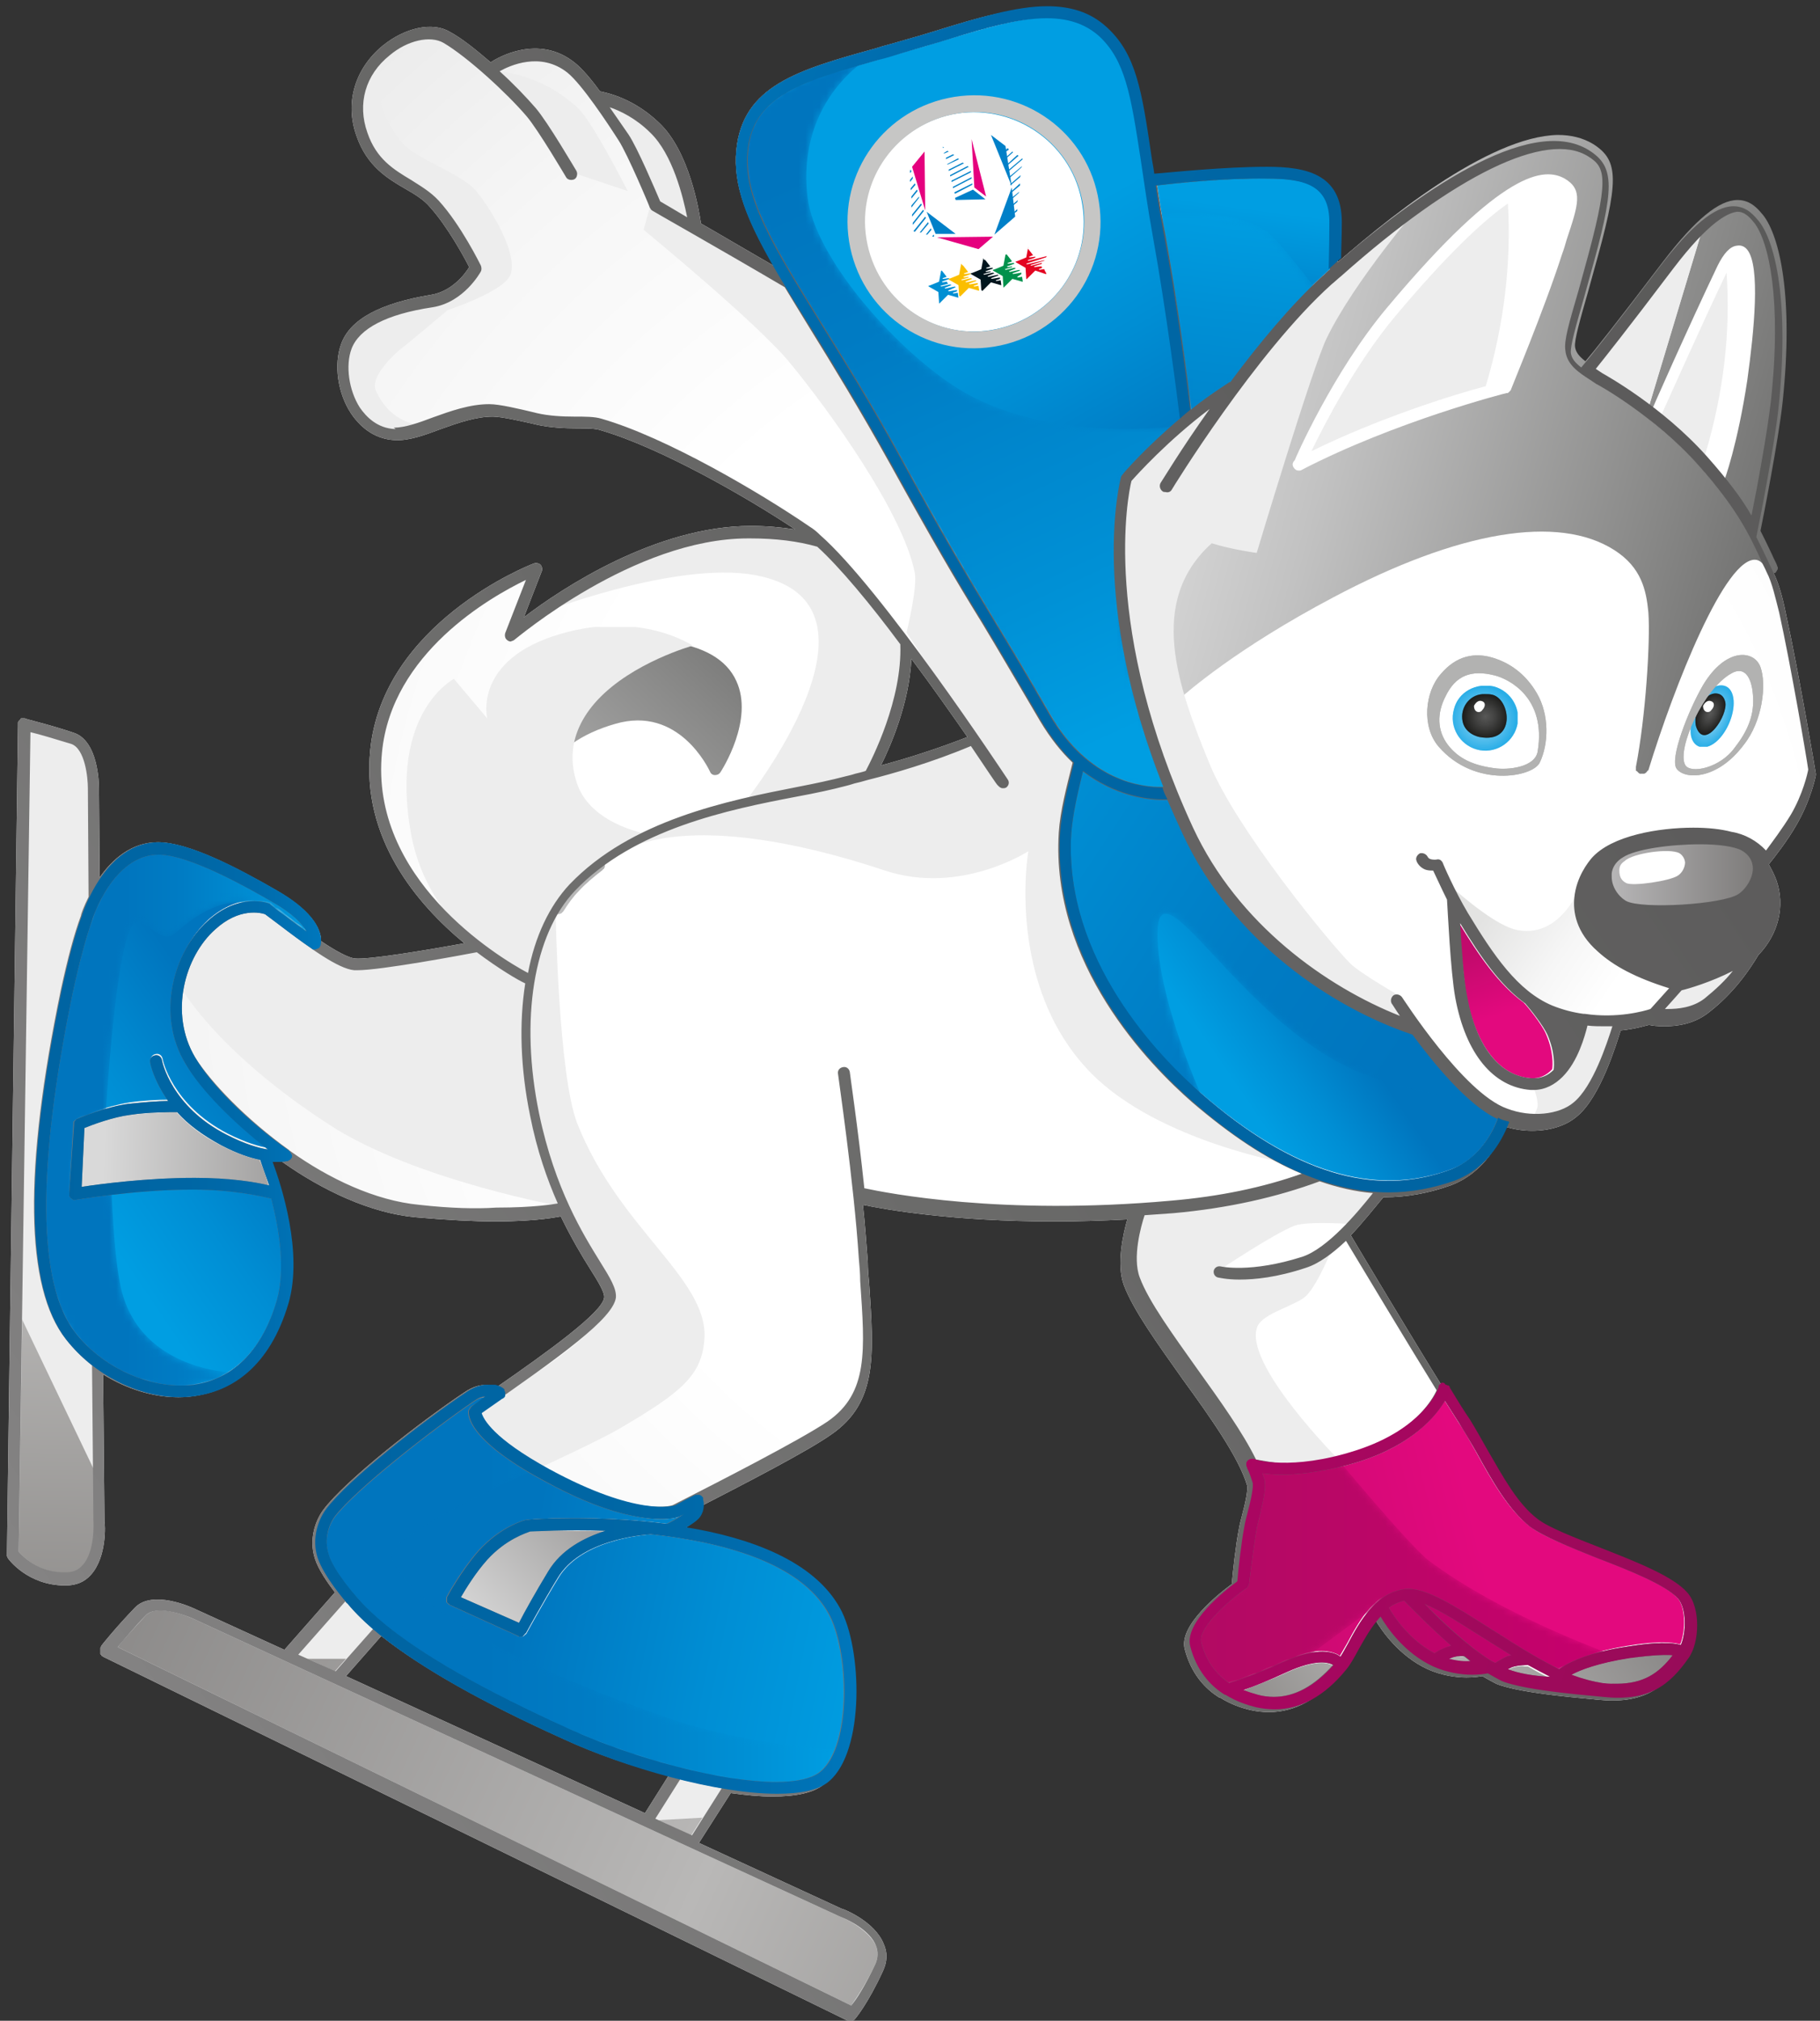 <svg xmlns="http://www.w3.org/2000/svg" xmlns:xlink="http://www.w3.org/1999/xlink" viewBox="0 0 263 292" enable-background="new 0 0 263 292"><rect x="0" y="0" width="263" height="292" fill="#333333" stroke="none"/><defs><path id="a" d="M50 242.2l5.1-5.8c5.7 4.5 14.4 9.5 26.4 14.9 4.3 2 9.7 3.9 15.1 5.3l-3.4 5.4L50 242.2zm81.7-147c3 4 5.8 8 8.1 11.3-4.6 1.8-9.1 3.2-12.5 4.1 1.4-2.8 4.1-9 4.4-15.4m3.7-90.8c-1.6.5-3.3 1-5.1 1.5-1.3.4-2.6.7-3.8 1.1-11.2 3.1-19.2 5.4-20.1 14.7-.5 5.1 1.6 10.1 5.4 16.7-4-2.3-7.7-4.5-10.5-6.1-.3-2-1.7-10.4-6-14.5-3.7-3.6-7.6-4.4-8.6-4.6-1.3-1.8-2.6-3.3-3.6-4.1-5.3-4.3-11.3-.7-12.2-.1-2.1-1.8-4.2-3.5-5.9-4.4-2.5-1.5-6.5-.6-9.7 2-4 3.3-5.5 8.2-3.8 13 1.5 4.4 4.5 6.2 7.1 7.7 1.4.8 2.7 1.6 3.6 2.7 2.5 2.8 4.9 7.2 5.6 8.6-.6 1-2.5 3.5-5.5 4-7.3 1.2-11.7 3.5-13 7.1-1.1 3-.5 7.1 1.4 10 1.6 2.4 3.8 3.8 6.4 3.9 2 .1 4.2-.7 6.6-1.6 2.5-.9 5.1-1.8 7.5-1.8 1.3 0 4.3.7 6.1 1.1l.4.1c1.9.4 3.9.5 5.7.5 1.4 0 2.7 0 3.5.3 8.5 2.5 20.8 9.5 28 14.3-2-.3-4.1-.5-6.4-.5-13.7 0-27.3 9-32.8 13.2l2.6-6.7c.1-.3 0-.7-.2-.9-.2-.2-.6-.3-.9-.2-.9.3-21.9 8.7-23.7 27-1.3 12.7 6.7 22.2 13.6 27.9-4.9.9-13.8 2.4-15.8 2.2-1-.1-2.8-1.1-4.9-2.5 0-1.3-.7-4-6.4-7.3s-12.8-7-17.2-7c-3.8 0-6.6 2.5-8.4 5.1l-.1-12.9c0-.7-.1-6.8-3.6-8-3.5-1.2-7.1-2-7.1-2.1h-.1-.1H3.1c-.1 0-.1 0-.1.1l-.1.1-.1.1-.1.1c0 .1-.1.1-.1.2V104.7L1 224.5V224.8c0 .1 0 .1.1.2v.1c.1.2 2.9 4 8.3 4h.1c1.5 0 2.7-.5 3.6-1.5 2.4-2.6 2.1-7.5 2-7.7l-.2-21.3c3.4 2.1 7.2 3.3 10.9 3.3 1 0 2-.1 3-.3 4.3-.8 9.9-3.8 12.7-13.3 2.1-7.3-1-16.9-2.3-20.4h1.6c5.8 4.1 12.7 7.4 19.3 8 4.6.4 8.4.6 11.4.6 6.4 0 9.2-.7 9.4-.7.1 0 .1 0 .1-.1 1.6 3.3 3.1 5.8 4.3 7.7 1.2 1.9 2.1 3.4 2 4.1-.2 2.1-8.1 7.8-15.6 13-.8-.4-2.4-.8-4.6.7-6.3 4.2-17.2 12.7-20.4 17-1.1 1.5-2.1 4.2-1.2 7 .5 1.6 1.9 3.6 2.9 4.9l-7.3 8.3-12.9-5.9c-.6-.3-6.2-2.8-8.7-.2-2.6 2.7-4.9 5.5-4.9 5.6v.1l-.1.1V239s0 .1.1.1l.1.1v.1h.1l.1.1L122.5 292c.1 0 .2.1.3.1.1 0 .2 0 .3-.1h.1c.1 0 .2-.1.3-.2.1-.1 1.9-2.2 4.1-7 .6-1.3.7-2.6.1-3.9-1.3-3.3-5.9-5.1-6.1-5.1l-20.6-9.5 4.6-7.2c2.1.3 4.2.5 6 .5 3.3 0 6-.5 7.5-1.8 5.2-4.4 4.8-19.2 1.6-25-3.8-6.9-13.1-10.2-22.2-11.7.7-.4 1.3-.8 1.7-1.2.7-.6.8-1.4.8-2.1 6.8-3.5 15.7-8.1 19.1-10.5 6.7-4.6 6.2-11.4 5.5-21.8-.1-1-.2-2.1-.2-3.2-.2-2.6-.4-5.4-.7-8.2 3.3.7 13.1 2.4 27.6 2.4 3.3 0 6.9-.1 10.6-.3-.6 2.1-1.6 6.5-.5 9.5 1.4 3.7 4.9 8.5 8.5 13.6 4 5.5 8.1 11.3 9.3 15.3.2.6-.3 2.8-.7 4.3-.2.8-.4 1.5-.5 2.2-.4 2-.9 6.4-1 7.8-1.9 1.4-7.7 6-6.8 9.4.9 3.5 2.9 5.7 5 7h.1c1.6 1 3.1 1.5 4.4 1.8.9.2 1.8.3 2.7.3 3.7 0 7.2-1.9 10.3-5.7.6-.7 1.2-1.8 1.8-2.9.9-1.6 1.9-3.4 3.2-4.8 1 1.7 3.5 5.3 7.6 7.2 2 .9 4.1 1.2 5.6 1.2 1 0 1.8-.1 2.3-.2.7.4 1.4.8 2 1.1 3.6 1.5 14.1 2.2 14.6 2.3 6.6.7 9.6-1.6 12.4-5.6 1.6-2.2 1.8-7.3-.2-9.5-2-2.3-7.3-4.4-12.4-6.4-3.8-1.5-7.5-2.9-9.2-4.2-2.9-2.2-5-6.1-7.2-9.9-.9-1.6-1.8-3.2-2.6-4.5-.6-1-1.7-2.6-2.9-4.6v-.1c-4.6-7.4-11.9-19.6-13.5-22.3 1.7-1.8 3.3-3.8 4.7-5.5h.2c3.2 0 6.4-.6 9.5-1.7 5.1-1.9 7.2-6.6 7.9-8.5 1.3.4 2.6.6 3.9.6 2.5 0 4.9-.7 6.5-2.1 3.4-2.8 5.7-10.5 6.3-12.4 2.1-.2 3.6-.7 4.1-.8.4.1 1.2.2 2.2.2 1.8 0 4.2-.3 6.3-1.9 3.8-2.9 6.1-6.4 7.3-8.4 2.9-3 3.9-7.1 2.6-10.8-.3-.8-.7-1.6-1.1-2.3.8-1 2.7-3.4 4-5.7 2.1-3.6 2.8-7.1 2.8-7.2v-.1-.1c0-.1-2.5-14.8-4.3-23-.6-3-1.2-4.8-1.9-6.2-.2-.5-.5-1-.7-1.5-.5-1.1-1.1-2.3-1.7-3.5.4-1.9 2.6-13.1 3.2-18.6 1.6-15.2-.4-23.9-2.8-27-.6-.7-1.7-2.2-3.7-2.2-2.7 0-6.1 2.8-10.7 8.8-6.9 9.1-10.1 13.1-11.3 14.5-.9-.7-1.4-1.3-1.5-2.1-.1-1 .7-3.8 1.9-8l.8-2.9c3.7-13.1 3.7-16-.1-18.4-8.7-5.4-25.4 6.8-36.3 16.2 0-1.2.1-3 .1-5.2 0-7-5.2-8-10.8-8-6.2 0-13.8.8-16.3 1-.1-.9-.3-1.7-.4-2.5-1.4-9.5-2.2-14.8-6.5-18.7-2.4-2.2-5.3-3-8.6-3-3.9-.6-9.3 1-15.4 2.9"/></defs><clipPath id="b"><use xlink:href="#a" overflow="visible"/></clipPath><radialGradient id="c" cx="-288.792" cy="443.547" r="1" gradientTransform="scale(254.636 -254.636) rotate(4.054 6129.468 4310.753)" gradientUnits="userSpaceOnUse"><stop offset="0" stop-color="#fff"/><stop offset=".356" stop-color="#fff"/><stop offset=".544" stop-color="#f6f6f6"/><stop offset=".852" stop-color="#ddd"/><stop offset="1" stop-color="#cfcfcf"/></radialGradient><path clip-path="url(#b)" fill="url(#c)" d="M-19.5 2.3l281.2-19.9 21.8 307.9L2.4 310.2z"/><defs><path id="d" d="M211.9 143.9c1.4 7.2 4.8 11.6 9.3 11.9 1.2.1 2.3-.4 3.1-1.3.1-.6.2-2.6-.9-5.1-.6-1.4-2.7-4-3.2-4.5-3.6-2.6-6.5-6.8-9.4-11.6.3 3.4.7 8.2 1.1 10.6"/></defs><clipPath id="e"><use xlink:href="#d" overflow="visible"/></clipPath><linearGradient id="f" gradientUnits="userSpaceOnUse" x1="-291.302" y1="452.741" x2="-290.302" y2="452.741" gradientTransform="rotate(69.749 3682.496 9148.792) scale(20.503)"><stop offset="0" stop-color="#c20a6c"/><stop offset=".472" stop-color="#e3097e"/><stop offset="1" stop-color="#e3097e"/></linearGradient><path clip-path="url(#e)" fill="url(#f)" d="M203.6 136.1l9 24.2 19.3-7.1-8.9-24.3z"/><defs><path id="g" d="M191.2 39.8c-4.5 4.1-9.3 9.9-13.3 15.3h-.1c-8.8 5.5-15.5 13.4-15.6 13.5l-.1.1c0 .1-.1.1-.1.2-.2.8-5.3 20.6 8.9 51.4 1.4 2.9 3 5.7 4.9 8.4.1.1.2.2.3.2h.1c.1 0 .2.1.3.1.1 0 .2 0 .3-.1h.1l.1-.1.1-.1.1-.1c0-.1 0-.1.1-.2v-.2-.2-.2-.1c0-.1-4.3-8.9-5.9-16.4-.9-4.6-1.1-9-1.1-10.2 1.4-1.2 8.4-7.4 22.4-14.8 18.1-9.6 32.5-12 40.6-6.8 3.9 2.5 4.6 5.8 4.9 9 .3 4.2-.4 15.1-1.8 22.3v.5c0 .1 0 .1.1.1l.1.1.1.1.1.1s.1 0 .1.1H237.6c.1 0 .1-.1.2-.1l.1-.1.1-.1s0-.1.1-.1c0 0 0-.1.1-.1 3.7-12.1 11.2-31.1 15.6-30.4.6.1 1.1.6 1.6 1.7 0 .1.1.2.2.2h.1c.1.1.1.1.2.1h.3c.1 0 .2 0 .2-.1h.1c.1 0 .1-.1.1-.1l.1-.1c0-.1.1-.1.1-.2 0 0 0-.1.1-.1v-.2-.1c0-.1 0-.1-.1-.2v-.1c-.2-.5-.5-1-.7-1.5-.5-1.1-1.1-2.3-1.7-3.5.4-1.9 2.6-13.1 3.2-18.6 1.6-15.2-.4-23.9-2.8-27-.6-.7-1.7-2.2-3.7-2.2-2.7 0-6.1 2.8-10.7 8.8-6.9 9.1-10.1 13.1-11.3 14.5-.9-.7-1.4-1.3-1.5-2.1-.1-1 .7-3.8 1.9-8l.8-2.9c3.7-13.1 3.7-16-.1-18.4-1.5-.9-3.2-1.3-5.1-1.3-10 .2-25 12.2-33.9 20.3"/></defs><clipPath id="h"><use xlink:href="#g" overflow="visible"/></clipPath><linearGradient id="i" gradientUnits="userSpaceOnUse" x1="-286.285" y1="443.016" x2="-285.285" y2="443.016" gradientTransform="scale(-113.151) rotate(15.545 1481.442 1260.97)"><stop offset="0" stop-color="#585857"/><stop offset=".317" stop-color="#878786"/><stop offset=".75" stop-color="#c2c2c2"/><stop offset=".957" stop-color="#d9d9d9"/><stop offset="1" stop-color="#d9d9d9"/></linearGradient><path clip-path="url(#h)" fill="url(#i)" d="M287.5 27.5L164-6.8l-35.6 128.1 123.5 34.3z"/><path fill="#FFF" d="M186.9 67.5c.2.3.4.5.8.5.1 0 .3 0 .4-.1 13.5-7 29.5-11.1 29.6-11.1h.1c.1 0 .1 0 .2-.1l.1-.1.1-.1.1-.1c0-.1 4.9-11.8 7.4-19.6.3-.8.5-1.5.7-2.2 1.7-5.1 2.4-7.2-.3-8.8-2.9-1.6-8.8-1.5-25.7 18.7-7.8 9.3-13.3 21.9-13.3 22-.3.3-.4.6-.2 1M238.3 60.2v.2c0 .1 0 .1.1.2l.1.1c0 .1.1.1.1.1 2.6 2.1 4.9 4.2 6.9 6.4.8.9 1.5 1.8 2.2 2.6.1.1.1.1.2.1 0 0 .1 0 .1.1.1 0 .2.1.3.1h.4c.1 0 .1-.1.2-.1.1-.1.1-.1.1-.2 0 0 0-.1.1-.1v-.1c.1-.2 2-5.4 3.4-14.7 1-7.2 1.9-16.4 0-18.8-.4-.5-.9-.7-1.5-.6-1 .1-1.9 1.1-2.8 2.9-4.1 8.6-9.8 21.4-9.8 21.6V60.3c-.1-.3-.1-.2-.1-.1"/><defs><path id="j" d="M189.5 29.4h60.2v36.3h-60.2z"/></defs><clipPath id="k"><use xlink:href="#j" overflow="visible"/></clipPath><path clip-path="url(#k)" fill="#EDEDED" d="M189.5 65.2c1.9-3.9 6.4-12.7 12.2-19.6 7.3-8.7 12.5-13.6 16.2-16.2.5 8.4-.5 17.4-3.2 26.4-4.9 1.3-15.4 4.6-25.2 9.4M249.5 39.4c.6 8.4-.4 17.3-3.1 26.3-1.8-2-3.9-3.9-6.3-5.8 1.2-2.6 5.8-13 9.4-20.5"/><defs><path id="l" d="M229.3 32.8h16.9V59h-16.9z"/></defs><clipPath id="m"><use xlink:href="#l" overflow="visible"/></clipPath><path clip-path="url(#m)" fill="#EDEDED" d="M246.1 32.8L238.2 59l-9-5.5s4.6-5.6 5.9-7c1.8-1.9 11-13.7 11-13.7"/><g opacity=".6"><defs><path id="n" d="M209.9 99.1h9.4v9.4h-9.4z"/></defs><clipPath id="o"><use xlink:href="#n" overflow="visible"/></clipPath><g clip-path="url(#o)"><defs><path id="p" d="M210.1 102.5c-.7 2.5.8 5.1 3.3 5.8 2.5.7 5.1-.8 5.8-3.3.7-2.5-.8-5.1-3.3-5.8-2.6-.6-5.2.8-5.8 3.3"/></defs><clipPath id="q"><use xlink:href="#p" overflow="visible"/></clipPath><radialGradient id="r" cx="-246.501" cy="431.507" r="1" gradientTransform="rotate(-164.562 -599.122 968.55) scale(4.678)" gradientUnits="userSpaceOnUse"><stop offset="0" stop-color="#81cff4"/><stop offset=".171" stop-color="#71c9f2"/><stop offset=".503" stop-color="#48b9ec"/><stop offset=".961" stop-color="#06a0e3"/><stop offset="1" stop-color="#009ee2"/></radialGradient><path clip-path="url(#q)" fill="url(#r)" d="M222.4 99.3l-12.3-3.4-3.4 12.3 12.3 3.4z"/></g></g><path fill="#B2B2B1" d="M207.9 107.9c5.2 6 13.6 4.4 14.6 2.3 1.3-2.7 1.4-6.9-.4-10-1.8-3.1-4.2-4.4-5.9-5-3.1-1.1-5.8-.4-8 2.2-2.3 2.6-2.8 7.6-.3 10.5m1.3-.3c-1.5-2-1.6-4.5-.3-7 1.4-2.9 3.6-3.9 7.1-3 2 .5 7.5 3.2 6.2 11-.4 2.3-4.3 2.7-6.3 2.4-2.9-.4-5.1-1.3-6.7-3.4"/><defs><path id="s" d="M211.3 103.9c.2 2.2 2.5 2.6 2.5 2.6 5.3 1 4.5-5.4 1.9-6.1-.4-.1-.7-.1-1.1-.1-2.1-.1-3.5 1.7-3.3 3.6"/></defs><clipPath id="t"><use xlink:href="#s" overflow="visible"/></clipPath><radialGradient id="u" cx="-227.597" cy="426.044" r="1" gradientTransform="scale(-3.214) rotate(15.438 1543.074 790.298)" gradientUnits="userSpaceOnUse"><stop offset="0" stop-color="#585857"/><stop offset=".39" stop-color="#444443"/><stop offset="1" stop-color="#1e1e1c"/></radialGradient><path clip-path="url(#t)" fill="url(#u)" d="M220.9 100.8l-9.3-2.6-2.4 8.8 9.3 2.5z"/><path fill="#FFF" d="M213 102s.4-.9 1.1-.7c.7.2.5.9.1 1.3-.3.5-1.2.4-1.2-.6"/><g opacity=".6"><defs><path id="v" d="M244.3 99h6.3v8.9h-6.3z"/></defs><clipPath id="w"><use xlink:href="#v" overflow="visible"/></clipPath><g clip-path="url(#w)"><defs><path id="x" d="M246.4 100.2c-1.5 1.5-2.4 4.7-2 6.3.5 1.8 2.3 2 3.9.4s2.6-4.5 2.1-6.4c-.5-1.9-2.4-1.9-4-.3"/></defs><clipPath id="y"><use xlink:href="#x" overflow="visible"/></clipPath><radialGradient id="z" cx="-242.579" cy="390.714" r="1" gradientTransform="matrix(-.997 -3.382 2.971 -2.956 -1154.98 437.837)" gradientUnits="userSpaceOnUse"><stop offset="0" stop-color="#81cff4"/><stop offset=".171" stop-color="#71c9f2"/><stop offset=".503" stop-color="#48b9ec"/><stop offset=".961" stop-color="#06a0e3"/><stop offset="1" stop-color="#009ee2"/></radialGradient><path clip-path="url(#y)" fill="url(#z)" d="M253.3 106.2l-3.9-13-7.7 7.6 3.9 13.1z"/></g></g><defs><path id="A" d="M245.8 101.7c-1.2 1.8-.7 3.3-.7 3.3 1.2 3.6 4.7-1.7 4.2-3.6-.2-.8-.7-1.2-1.4-1.2-.6 0-1.4.4-2.1 1.5"/></defs><clipPath id="B"><use xlink:href="#A" overflow="visible"/></clipPath><radialGradient id="C" cx="-224.142" cy="364.866" r="1" gradientTransform="matrix(-.576 -2.323 2.102 -1.917 -648.812 281.836)" gradientUnits="userSpaceOnUse"><stop offset="0" stop-color="#585857"/><stop offset=".39" stop-color="#444443"/><stop offset="1" stop-color="#1e1e1c"/></radialGradient><path clip-path="url(#B)" fill="url(#C)" d="M251.6 107.1l-2.7-10.8-6 5.4 2.7 10.8z"/><g><path fill="#FFF" d="M246.1 102s.3-.9 1.1-.7c.7.2.5.9.1 1.3-.3.5-1.2.4-1.2-.6"/><path fill="#B2B2B1" d="M254.4 96.4c-.9-2.5-5-2.9-8.3 2.6-2.1 3.6-4.9 10.7-3.8 12.1 1.2 1.6 5.9 1.6 9.7-3.5 2.7-3.4 3.3-8.7 2.4-11.2m-10.9 14.1c-1.2-2.3 2.7-11 6.7-13.2 1.9-1.1 2.9.6 3.1 3 .3 3-.8 5.4-2.6 7.7-2.1 3-6.5 3.9-7.2 2.5"/><defs><path id="D" d="M208.6 126.5h33.5v21h-33.5z"/></defs><clipPath id="E"><use xlink:href="#D" overflow="visible"/></clipPath><g clip-path="url(#E)"><defs><path id="F" d="M229 126.5s-2.7 9.2-9.7 7.9c-2.8-.5-7.4-4.3-10.3-6.9-1.7-1.5 3.8 8.5 5.3 10.4 2.2 2.8 8 7.8 11.3 9 2.8 1.1 10.5.5 13.4-.6.9-.4 3.3-4.1 3.3-4.1s-11.1-4.3-12.8-7.6c-1.1-1.8-.5-8.1-.5-8.1"/></defs><clipPath id="G"><use xlink:href="#F" overflow="visible"/></clipPath><linearGradient id="H" gradientUnits="userSpaceOnUse" x1="-282.958" y1="439.925" x2="-281.958" y2="439.925" gradientTransform="rotate(-145.69 -6730.576 5825.69) scale(32.835)"><stop offset="0" stop-color="#fff"/><stop offset=".356" stop-color="#fff"/><stop offset=".629" stop-color="#f6f6f6"/><stop offset="1" stop-color="#e3e3e2"/></linearGradient><path clip-path="url(#G)" fill="url(#H)" d="M252.4 133l-34.1-23.3-21.4 31.3 34.1 23.3z"/></g><defs><path id="I" d="M161.8 29.6h43.5v118.2h-43.5z"/></defs><clipPath id="J"><use xlink:href="#I" overflow="visible"/></clipPath><path clip-path="url(#J)" fill="#EDEDED" d="M163.4 67.9l13.4-10.5c2.6-3.6 5.2-7 6.9-9.1 4.3-5.2 21.6-18.8 21.6-18.8s-9.6 11.1-13.6 19.4c-2.1 4.3-10.1 31-10.1 31s-3.7-.5-6.5-1.4c-9.3 8.4-5 20.5-.3 31.9 3.9 9.5 17.4 25.9 20.3 28.8 1.5 1.5 7.5 4.9 7.5 4.9l1 3.6s-25.8-7.4-35.3-36.1c-2.5-7.5-6-22.6-6.5-30.4-.2-3.1 1.6-13.3 1.6-13.3"/><defs><path id="K" d="M229.3 32.8h16.9V59h-16.9z"/></defs><clipPath id="L"><use xlink:href="#K" overflow="visible"/></clipPath><path clip-path="url(#L)" fill="#EDEDED" d="M246.1 32.8L238.2 59l-9-5.5s4.6-5.6 5.9-7c1.8-1.9 11-13.7 11-13.7"/><g><defs><path id="M" d="M240.1 138.8h12.1v7.7h-12.1z"/></defs><clipPath id="N"><use xlink:href="#M" overflow="visible"/></clipPath><path clip-path="url(#N)" fill="#EDEDED" d="M243.5 142.1l8.7-3.3s-2.2 3.2-3.1 4.2c-1.1 1.3-2.9 3-6.1 3.5-.7.1-2.8 0-2.8 0l3.3-4.4z"/></g><g><defs><path id="O" d="M220.7 147.8h13.2v14.5h-13.2z"/></defs><clipPath id="P"><use xlink:href="#O" overflow="visible"/></clipPath><path clip-path="url(#P)" fill="#EDEDED" d="M228.5 148.4s-1.3 3.8-1.9 4.9c-1.7 3-5.3 3.2-5.3 3.2s.8 1.5.9 3c.1 1.2-1.4 2.7-1.4 2.7s5.4-1.1 6.7-1.9c3.1-2 4.8-6.7 5.5-10 .2-.9 1-2.6 1-2.6l-5.5.7z"/></g><g opacity=".6"><defs><path id="Q" d="M209.9 99.1h9.4v9.4h-9.4z"/></defs><clipPath id="R"><use xlink:href="#Q" overflow="visible"/></clipPath><g clip-path="url(#R)"><defs><path id="S" d="M210.1 102.5c-.7 2.5.8 5.1 3.3 5.8 2.5.7 5.1-.8 5.8-3.3.7-2.5-.8-5.1-3.3-5.8-2.6-.6-5.2.8-5.8 3.3"/></defs><clipPath id="T"><use xlink:href="#S" overflow="visible"/></clipPath><radialGradient id="U" cx="-246.502" cy="431.507" r="1" gradientTransform="rotate(-164.562 -599.123 968.549) scale(4.678)" gradientUnits="userSpaceOnUse"><stop offset="0" stop-color="#81cff4"/><stop offset=".171" stop-color="#71c9f2"/><stop offset=".503" stop-color="#48b9ec"/><stop offset=".961" stop-color="#06a0e3"/><stop offset="1" stop-color="#009ee2"/></radialGradient><path clip-path="url(#T)" fill="url(#U)" d="M222.4 99.3l-12.3-3.4-3.4 12.3 12.3 3.4z"/></g></g><path fill="#B2B2B1" d="M207.9 107.9c5.2 6 13.6 4.4 14.6 2.3 1.3-2.7 1.4-6.9-.4-10-1.8-3.1-4.2-4.4-5.9-5-3.1-1.1-5.8-.4-8 2.2-2.3 2.6-2.8 7.6-.3 10.5m1.3-.3c-1.5-2-1.6-4.5-.3-7 1.4-2.9 3.6-3.9 7.1-3 2 .5 7.5 3.2 6.2 11-.4 2.3-4.3 2.7-6.3 2.4-2.9-.4-5.1-1.3-6.7-3.4"/></g><g><defs><path id="V" d="M211.3 103.9c.2 2.2 2.5 2.6 2.5 2.6 5.3 1 4.5-5.4 1.9-6.1-.4-.1-.7-.1-1.1-.1-2-.1-3.5 1.7-3.3 3.6"/></defs><clipPath id="W"><use xlink:href="#V" overflow="visible"/></clipPath><radialGradient id="X" cx="-227.597" cy="426.044" r="1" gradientTransform="matrix(-3.098 -.856 .856 -3.098 -855.13 1228.604)" gradientUnits="userSpaceOnUse"><stop offset="0" stop-color="#585857"/><stop offset=".39" stop-color="#444443"/><stop offset="1" stop-color="#1e1e1c"/></radialGradient><path clip-path="url(#W)" fill="url(#X)" d="M220.9 100.8l-9.3-2.6-2.4 8.8 9.3 2.5z"/></g><g><path fill="#FFF" d="M213 102s.4-.9 1.1-.7c.7.2.5.9.1 1.3-.3.5-1.2.4-1.2-.6"/><g opacity=".6"><defs><path id="Y" d="M244.3 99h6.3v8.9h-6.3z"/></defs><clipPath id="Z"><use xlink:href="#Y" overflow="visible"/></clipPath><g clip-path="url(#Z)"><defs><path id="aa" d="M246.4 100.2c-1.5 1.5-2.4 4.7-2 6.3.5 1.8 2.3 2 3.9.4s2.6-4.5 2.1-6.4c-.5-1.9-2.4-1.9-4-.3"/></defs><clipPath id="ab"><use xlink:href="#aa" overflow="visible"/></clipPath><radialGradient id="ac" cx="-242.574" cy="390.708" r="1" gradientTransform="matrix(-.996 -3.382 2.97 -2.955 -1154.8 437.797)" gradientUnits="userSpaceOnUse"><stop offset="0" stop-color="#81cff4"/><stop offset=".171" stop-color="#71c9f2"/><stop offset=".503" stop-color="#48b9ec"/><stop offset=".961" stop-color="#06a0e3"/><stop offset="1" stop-color="#009ee2"/></radialGradient><path clip-path="url(#ab)" fill="url(#ac)" d="M253.3 106.2l-3.9-13-7.7 7.6 3.9 13.1z"/></g></g></g><g><defs><path id="ad" d="M245.8 101.7c-1.2 1.8-.7 3.3-.7 3.3 1.2 3.6 4.7-1.7 4.2-3.6-.2-.8-.7-1.2-1.4-1.2-.6 0-1.4.4-2.1 1.5"/></defs><clipPath id="ae"><use xlink:href="#ad" overflow="visible"/></clipPath><radialGradient id="af" cx="-224.147" cy="364.872" r="1" gradientTransform="matrix(-.576 -2.323 2.102 -1.917 -648.892 281.849)" gradientUnits="userSpaceOnUse"><stop offset="0" stop-color="#585857"/><stop offset=".39" stop-color="#444443"/><stop offset="1" stop-color="#1e1e1c"/></radialGradient><path clip-path="url(#ae)" fill="url(#af)" d="M251.6 107.1l-2.7-10.8-6 5.4 2.7 10.8z"/></g><g><path fill="#FFF" d="M246.1 102s.4-.9 1.1-.7c.7.2.5.9.1 1.3-.3.5-1.2.4-1.2-.6"/><path fill="#B2B2B1" d="M254.4 96.4c-.9-2.5-5-2.9-8.3 2.6-2.1 3.6-4.9 10.7-3.8 12.1 1.2 1.6 5.9 1.6 9.7-3.5 2.7-3.4 3.3-8.7 2.4-11.2m-10.9 14.1c-1.2-2.3 2.7-11 6.7-13.2 1.9-1.1 2.9.6 3.1 3 .3 3-.8 5.4-2.6 7.7-2.1 3-6.5 3.9-7.2 2.5"/></g><g><defs><path id="ag" d="M167.2 26.7c.3 2.2.7 4.5 1.2 7.1 1.7 9.5 3.2 21.2 3.8 25.3 1.7-1.4 3.6-2.8 5.6-4h.1c4-5.4 8.8-11.2 13.3-15.3.4-.3.7-.7 1.1-1 0-.9.1-3.2.1-6.8 0-5.3-3.4-6.3-9.1-6.3h-.5c-6 0-13.1.8-15.6 1"/></defs><clipPath id="ah"><use xlink:href="#ag" overflow="visible"/></clipPath><linearGradient id="ai" gradientUnits="userSpaceOnUse" x1="-288.699" y1="448.274" x2="-287.699" y2="448.274" gradientTransform="scale(41.616 -41.616) rotate(82.405 114.662 390.667)"><stop offset="0" stop-color="#0075be"/><stop offset=".393" stop-color="#0075be"/><stop offset=".63" stop-color="#008ed4"/><stop offset=".822" stop-color="#009ee2"/><stop offset="1" stop-color="#009ee2"/></linearGradient><path clip-path="url(#ah)" fill="url(#ai)" d="M162.8 58.6l4.8-36.2 29.2 3.9-4.8 36.2z"/></g><g><defs><path id="aj" d="M135.9 6c-1.6.5-3.3 1-5.1 1.5-1.3.4-2.6.7-3.8 1.1-10.9 3.1-18.1 5.1-18.8 13.3-.6 6.6 3.6 13.4 10.5 24.6 3.4 5.5 7.3 11.8 11.6 19.6 6.1 11.1 9.4 16.6 13.2 23 2.3 3.8 4.9 8.1 8.4 14.2 5.6 9.6 13.4 10.5 16.3 10.4-10.7-27-6.3-44.1-6.1-44.8 0-.1.1-.1.1-.2 0 0 0-.1.1-.1 0-.1 3.4-3.9 8.4-8.2-.3-2.6-2-15.8-3.9-26.3-.8-4.4-1.4-8.1-1.8-11.4-1.4-9.2-2.1-14.2-6-17.6-2.1-1.9-4.6-2.6-7.5-2.6-4.4.1-9.6 1.7-15.6 3.5"/></defs><clipPath id="ak"><use xlink:href="#aj" overflow="visible"/></clipPath><linearGradient id="al" gradientUnits="userSpaceOnUse" x1="-286.965" y1="445.513" x2="-285.965" y2="445.513" gradientTransform="scale(-95.538 95.538) rotate(-60.013 -529.077 -23.564)"><stop offset="0" stop-color="#0075be"/><stop offset=".393" stop-color="#0075be"/><stop offset=".63" stop-color="#008ed4"/><stop offset=".822" stop-color="#009ee2"/><stop offset="1" stop-color="#009ee2"/></linearGradient><path clip-path="url(#ak)" fill="url(#al)" d="M123.3 141.1L59.4 30.4l95.5-55.1L218.8 86z"/></g><g><defs><path id="am" d="M154.8 120.4c-1.2 18.3 12.7 32.4 18.8 37.6 13.2 11.4 25 15 36 11 4.4-1.6 6.3-5.8 6.9-7.5-4.3-2-9.3-8-12.3-12.2-11.4-3.8-26-13.4-33.2-29-.8-1.7-1.5-3.3-2.2-4.9h-.7c-2.3 0-6.9-.5-11.5-4.1-.9 3.3-1.6 6.4-1.8 9.1"/></defs><clipPath id="an"><use xlink:href="#am" overflow="visible"/></clipPath><linearGradient id="ao" gradientUnits="userSpaceOnUse" x1="-284.025" y1="440.926" x2="-283.025" y2="440.926" gradientTransform="scale(-42.369 42.369) rotate(34.236 566.435 675.348)"><stop offset="0" stop-color="#0075be"/><stop offset=".393" stop-color="#0075be"/><stop offset=".63" stop-color="#008ed4"/><stop offset=".822" stop-color="#009ee2"/><stop offset="1" stop-color="#009ee2"/></linearGradient><path clip-path="url(#an)" fill="url(#ao)" d="M245.2 153.6l-71.7 48.7-48.5-71.4 71.6-48.7z"/></g><g><defs><path id="ap" d="M18.8 161.1c-2.4.3-5.4 1.4-6.6 1.9l-.5 8.5c2.6-.4 9.4-1.3 16.3-1.3 5.1 0 8.9.7 10.8 1.1-.5-1.8-1-3.1-1.3-3.7-1.5-.3-3.3-.9-5.6-2.1-2.8-1.4-4.9-3.1-6.4-4.8-1 0-4.1.1-6.7.4"/></defs><clipPath id="aq"><use xlink:href="#ap" overflow="visible"/></clipPath><linearGradient id="ar" gradientUnits="userSpaceOnUse" x1="-284.192" y1="443.661" x2="-283.192" y2="443.661" gradientTransform="scale(-53.025 53.025) rotate(-1.801 -14152.066 -8776.246)"><stop offset="0" stop-color="#585857"/><stop offset=".193" stop-color="#7a7877"/><stop offset="1" stop-color="#d9d9d9"/></linearGradient><path clip-path="url(#aq)" fill="url(#ar)" d="M38.8 172.3l-27.4-.8.4-11.7 27.4.9z"/></g><g><defs><path id="as" d="M76.6 221.3c-.4.1-3.5 1-6.2 4.1-1.7 1.9-3.1 4.2-3.8 5.4l8.4 3.8c.8-1.4 2.6-4.6 4.2-7.4 1.9-3.2 5.2-4.9 8.3-5.9-1.8-.1-3.5-.1-5-.1-3.3-.1-5.6.1-5.9.1"/></defs><clipPath id="at"><use xlink:href="#as" overflow="visible"/></clipPath><linearGradient id="au" gradientUnits="userSpaceOnUse" x1="-285.057" y1="440.8" x2="-284.057" y2="440.8" gradientTransform="scale(-50.338 50.338) rotate(43.524 403.516 576.825)"><stop offset="0" stop-color="#585857"/><stop offset=".193" stop-color="#7a7877"/><stop offset="1" stop-color="#d9d9d9"/></linearGradient><path clip-path="url(#at)" fill="url(#au)" d="M94.2 228.2L76.5 245l-16.6-17.5 17.7-16.8z"/></g><g><defs><path id="av" d="M94.7 262.8l5.2 2.4 4.3-6.8c-1.9-.3-3.9-.8-6-1.3l-3.5 5.7zm-73.6-29.4c-1.7 1.8-3.3 3.6-4.1 4.6l106 51.8c.6-.9 2-2.8 3.5-6 .4-.9.4-1.7.1-2.6-.9-2.1-4-3.8-5.1-4.2l-93.6-43.1c-.9-.4-3-1.2-4.7-1.2-.9 0-1.6.2-2.1.7m22 5.7l5.3 2.4 5.4-6.1c-1.4-1.2-2.7-2.5-3.6-3.7 0 0-.1-.2-.3-.3l-6.8 7.7z"/></defs><clipPath id="aw"><use xlink:href="#av" overflow="visible"/></clipPath><linearGradient id="ax" gradientUnits="userSpaceOnUse" x1="-288.94" y1="443.016" x2="-287.94" y2="443.016" gradientTransform="scale(193.71 -193.71) rotate(-25.044 -1144.429 -429.403)"><stop offset="0" stop-color="#7d7b7a"/><stop offset=".638" stop-color="#b9b8b7"/><stop offset="1" stop-color="#8e8c8a"/></linearGradient><path clip-path="url(#aw)" fill="url(#ax)" d="M36.7 189.2l112.7 52.7-42.1 90.1-112.7-52.7z"/></g><g><defs><path id="ay" d="M2.7 224.2c.6.7 2.8 3.1 6.8 3.1h.1c1 0 1.8-.3 2.4-1 1.9-2 1.6-6.4 1.6-6.4l-.2-22.5c-1.4-1.1-2.7-2.3-3.8-3.8-5.9-7.5-6.1-24.5-.7-50.5 1-4.6 1.9-8.1 2.9-10.7.1-.2.4-1.3 1.1-2.7l-.1-15.7c0-1.4-.4-5.7-2.4-6.4-2.3-.8-4.6-1.4-5.9-1.7L2.7 224.2z"/></defs><clipPath id="az"><use xlink:href="#ay" overflow="visible"/></clipPath><linearGradient id="aA" gradientUnits="userSpaceOnUse" x1="-287.947" y1="442.141" x2="-286.947" y2="442.141" gradientTransform="matrix(-4 148.997 148.997 4 -67019.14 41222.29)"><stop offset="0" stop-color="#7d7b7a"/><stop offset=".638" stop-color="#b9b8b7"/><stop offset="1" stop-color="#8e8c8a"/></linearGradient><path clip-path="url(#az)" fill="url(#aA)" d="M17.1 105.9l-3.2 121.7-14.4-.3 3.3-121.8z"/></g><g><defs><path id="aB" d="M13.4 132.9s0 .1 0 0c-1 2.6-1.9 6-2.9 10.5-5.2 25.1-5.1 42.1.4 49.1 4.3 5.4 11.7 8.5 17.8 7.4 5.4-1 9.4-5.2 11.4-12.1 1.3-4.6.4-10.4-.8-14.7-1.3-.4-5.4-1.3-11.4-1.3-8.4 0-16.9 1.5-17 1.5h-.1-.1c-.1 0-.1 0-.2-.1 0 0-.1 0-.1-.1-.1 0-.1-.1-.1-.1l-.1-.1s-.1-.1-.1-.2v-.1-.1-.1-.1l.6-10.1v-.1-.2l.1-.1.1-.1s.1-.1.2-.1c0 0 .1 0 .1-.1.4-.2 4.3-1.7 7.5-2.2 2-.3 4.2-.4 5.7-.4-2.1-2.9-2.6-5.4-2.6-5.6-.1-.5.2-.9.7-1 .5-.1.9.2 1 .7 0 .1 1.3 6.6 9.4 10.8 2.6 1.3 4.6 1.9 6 2.1-5.6-4.3-10-9.1-12-12.4-4.2-7.1-1.6-16.2 3.2-20.6 4.6-4.1 8.9-2.6 9-2.5 0 0 .1 0 .1.1 0 0 .1 0 .1.1.7.5 1.4 1 2.1 1.6 1 .8 2 1.5 3 2.2-.6-1.1-2-2.5-5-4.3-3.2-1.8-11.8-6.8-16.4-6.8-6.6.1-9.6 9.5-9.6 9.6"/></defs><clipPath id="aC"><use xlink:href="#aB" overflow="visible"/></clipPath><linearGradient id="aD" gradientUnits="userSpaceOnUse" x1="-285.649" y1="441.94" x2="-284.649" y2="441.94" gradientTransform="scale(-71.649 71.649) rotate(34.236 571.099 684.334)"><stop offset="0" stop-color="#0075be"/><stop offset=".393" stop-color="#0075be"/><stop offset=".63" stop-color="#008ed4"/><stop offset=".822" stop-color="#009ee2"/><stop offset="1" stop-color="#009ee2"/></linearGradient><path clip-path="url(#aC)" fill="url(#aD)" d="M80.5 176.5l-62.9 42.8-48.4-71.3L32 105.3z"/></g><g><defs><path id="aE" d="M68.4 202.5c-6.1 4.1-16.9 12.6-20 16.6-.9 1.1-1.6 3.2-.9 5.5.8 2.5 3.9 6 3.9 6 4.6 5.6 14.7 11.9 30.8 19.2 4.9 2.2 10.5 4.1 15.9 5.5h.1c2.6.7 5.2 1.2 7.6 1.6h.2c5.9.9 10.7.7 12.7-.9 4.6-3.8 4.1-17.6 1.2-22.8-4.2-7.5-15.6-10.4-25.7-11.5-1.3.1-10.2.8-13.5 6.3-2.2 3.6-4.6 8-4.6 8s0 .1-.1.1c0 0 0 .1-.1.1l-.1.1-.1.1s-.1 0-.1.1H75.3c-.1 0-.2 0-.3-.1l-9.9-4.5-.1-.1-.1-.1-.1-.1-.1-.1v-.2-.2-.2-.1c.1-.1 1.9-3.7 4.5-6.6 3.3-3.7 7-4.6 7.1-4.6h.1c.7-.1 10-.7 20.1.6.7-.4 1.8-1 2.6-1.5-.3.2-.6.3-.9.5h-.1c-.3.1-1.1.3-2.5.3-2.9 0-8.4-.9-17.1-5.6-11-6-10.8-9.5-10.7-10.2 0 0 0-.1.1-.1 0-.1 0-.1.1-.2l.1-.1.1-.1.5-.3c.5-.3 1-.7 1.5-1-.5 0-1.1.2-1.8.6"/></defs><clipPath id="aF"><use xlink:href="#aE" overflow="visible"/></clipPath><linearGradient id="aG" gradientUnits="userSpaceOnUse" x1="-289.594" y1="443.144" x2="-288.594" y2="443.144" gradientTransform="matrix(121.333 25 25 -121.333 24087.133 61226.133)"><stop offset="0" stop-color="#0075be"/><stop offset=".393" stop-color="#0075be"/><stop offset=".63" stop-color="#008ed4"/><stop offset=".822" stop-color="#009ee2"/><stop offset="1" stop-color="#009ee2"/></linearGradient><path clip-path="url(#aF)" fill="url(#aG)" d="M49.9 186.7l84.4 17.4-14.2 68.9-84.4-17.4z"/></g><g><defs><path id="aH" d="M215.4 240c.2.1.4.3.7.4.4-.3 1.1-.7 1.8-1 .1-.1.3-.1.5-.1-1.4-.8-2.7-1.7-4-2.5-3.2-2-6.2-4-8.5-4.9 2.2 2.2 6.2 6 9.5 8.1m-14.7-7.7c.7 1.3 3 4.8 6.6 6.6.4-.3 1.2-.7 2.1-1 .1 0 .2-.1.3-.1-3.2-2.7-5.9-5.5-6.8-6.5-.8.2-1.6.5-2.2 1m-4.3-21.1c-4.5 1.4-8.1 1.8-10.8 1.8-1.4 0-2.5-.1-3.3-.2.1.3.2.6.3.8.3 1-.1 2.7-.6 5.1-.2.8-.3 1.5-.5 2.1-.4 2.3-1.1 8-1.1 8 0 .2-.2.5-.4.6-3 2.1-7 5.9-6.5 7.8.7 2.8 2.3 4.7 4 5.9 1-.3 4-1.3 7.7-3 3.3-1.5 5.9-1.9 7.7-1.2.3.1.5.2.7.4.3-.5.7-1.2 1.1-1.9 1.7-3.2 4.1-7.5 8.4-7.9h.1c2.7-.2 7 2.6 12 5.7 2 1.3 4.1 2.6 6.3 3.9 1.2.7 2.5 1.4 3.7 2 1-.7 3.9-2.3 10.1-3.3 3.6-.6 6.1-.6 7.5-.2.8-1.9.8-5.4-.4-6.7-1.8-2-7.1-4.1-11.8-5.9-4-1.6-7.7-3-9.6-4.5-3.1-2.4-5.5-6.7-7.6-10.5-.9-1.6-1.7-3.1-2.6-4.4-.5-.8-1.2-1.9-2.1-3.3-1.2 2.3-4.5 6.4-12.3 8.9"/></defs><clipPath id="aI"><use xlink:href="#aH" overflow="visible"/></clipPath><linearGradient id="aJ" gradientUnits="userSpaceOnUse" x1="-290.191" y1="444.046" x2="-289.191" y2="444.046" gradientTransform="scale(89.665 -89.665) rotate(14.229 1644.997 1390.922)"><stop offset="0" stop-color="#c20a6c"/><stop offset=".472" stop-color="#e3097e"/><stop offset="1" stop-color="#e3097e"/></linearGradient><path clip-path="url(#aI)" fill="url(#aJ)" d="M163.4 204.9l75.9-19.3 14 55.1-75.9 19.2z"/></g><g><defs><path id="aK" d="M218.5 241l-.6.3c1.4.5 3.8.9 6.1 1.2-1.1-.5-2.2-1.1-3.2-1.7h-.5c-.5-.1-1.2 0-1.8.2m-32.6.7c-2.6 1.2-4.9 2-6.3 2.6.7.3 1.5.5 2.1.7 3.9.9 7.6-.5 10.9-4.3-.3-.2-.8-.4-1.6-.4-1.1 0-2.7.3-5.1 1.4m24-2.2c-.2.1-.3.1-.5.2 1.1.3 2.2.4 3.1.4-.3-.2-.6-.5-.9-.7h-.5c-.3-.1-.7 0-1.2.1m25.6.1c-4.5.7-7.1 1.7-8.4 2.4 1.6.6 3.1 1.1 4.5 1.2 5.3.6 7.9-.9 10.2-4-.3 0-.8-.1-1.4-.1-1.1 0-2.6.1-4.9.5"/></defs><clipPath id="aL"><use xlink:href="#aK" overflow="visible"/></clipPath><linearGradient id="aM" gradientUnits="userSpaceOnUse" x1="-285.386" y1="441.771" x2="-284.386" y2="441.771" gradientTransform="scale(-64.43 64.43) rotate(34.236 567.051 679.85)"><stop offset="0" stop-color="#7d7b7a"/><stop offset=".638" stop-color="#b9b8b7"/><stop offset="1" stop-color="#8e8c8a"/></linearGradient><path clip-path="url(#aL)" fill="url(#aM)" d="M244.9 243.7l-45.6 31.1-22.8-33.5 45.6-31.1z"/></g><g><defs><path id="aN" d="M70.7 110.4l-3.8-4.5c-.2-.2-.5-.3-.8-.3-.3.1-.6.3-.6.6-.1.3-1.8 7.2.4 14.2 2.6 8.4 14.1 11.6 14.5 11.7h.2c.1 0 .3 0 .4-.1h.1l.3-.3c.7-1.1 1.4-2.1 2.2-2.9 1-1.1 2.2-2.1 3.5-3.1 0 0 0-.1.1-.1l.1-.1s0-.1.1-.2v-.1-.2-.2s0-.1-.1-.1c0-.1 0-.1-.1-.2 0 0-.1 0-.1-.1l-.1-.1c-.1 0-.1-.1-.2-.1h-.1c-.1 0-6.7-1.6-8.2-5.4-.9-2.2-.7-4.8.4-7.1 1.6-3.2 5.1-5.7 10-7.1 9.2-2.7 13.5 6.5 13.7 6.9.1.3.4.5.7.5.3 0 .6-.1.8-.4.2-.3 4.9-7.6 2.3-13.2-1.4-3.1-4.7-5-9.8-5.7-1.1-.1-2.2-.2-3.2-.2-13.3 0-20.7 11.7-22.7 17.9"/></defs><clipPath id="aO"><use xlink:href="#aN" overflow="visible"/></clipPath><linearGradient id="aP" gradientUnits="userSpaceOnUse" x1="-286.483" y1="441.964" x2="-285.483" y2="441.964" gradientTransform="scale(-92.439 92.439) rotate(46.753 366.374 551.29)"><stop offset="0" stop-color="#585857"/><stop offset=".317" stop-color="#878786"/><stop offset=".75" stop-color="#c2c2c2"/><stop offset=".957" stop-color="#d9d9d9"/><stop offset="1" stop-color="#d9d9d9"/></linearGradient><path clip-path="url(#aO)" fill="url(#aP)" d="M128.8 111.1l-41.1 43.7-43.9-41.2 41.1-43.7z"/></g><g><defs><path id="aQ" d="M71 10.2h19.7v17.4H71z"/></defs><clipPath id="aR"><use xlink:href="#aQ" overflow="visible"/></clipPath><path clip-path="url(#aR)" fill="#EDEDED" d="M71 10.2s6.7 0 12.5 5.4c2.1 1.9 7.2 12 7.2 12L82 24.7s-3.3-6.7-4.9-8.3C75 14.2 71 10.2 71 10.2"/><defs><path id="aS" d="M90.1 30h96.5v138.1H90.1z"/></defs><clipPath id="aT"><use xlink:href="#aS" overflow="visible"/></clipPath><path clip-path="url(#aT)" fill="#EDEDED" d="M93 33.2s16.7 13.7 21.2 19.3c5.6 6.8 16.3 21.6 18 30.3.4 2.1-1.2 8.6-1.2 8.6l10.3 15.7s-12 4.5-16.1 5.1c-25.7 4-35.2 10.9-35.2 10.9s9-6.9 37.9 2.7c10.9 3.6 20.7-2.8 20.7-2.8s-3.4 19.4 9.1 32.1c9.8 9.9 28.8 13.1 28.8 13.1s-22.8-11.8-31.1-34.4c-4.1-11 .7-23.1.7-23.1S135.8 78.8 130 67.9c-4.9-9.1-16.7-26.9-16.7-26.9L93.9 30l-.9 3.2z"/><defs><path id="aU" d="M87 14h13.6v18.6H87z"/></defs><clipPath id="aV"><use xlink:href="#aU" overflow="visible"/></clipPath><path clip-path="url(#aV)" fill="#EDEDED" d="M100.6 32.6s-1.5-6.1-2.3-8C94.2 15.2 87 14 87 14l8.1 15.2 5.5 3.4z"/><defs><path id="aW" d="M77.9 77h53.2v39.1H77.9z"/></defs><clipPath id="aX"><use xlink:href="#aW" overflow="visible"/></clipPath><path clip-path="url(#aX)" fill="#EDEDED" d="M77.9 88.7s19.6-7.7 31.2-5.6c21.6 4-1.6 33-1.6 33l19-4.7s5.3-14.2 4.5-17.8c-.9-3.9-8.9-12.9-12.2-15.2-1.9-1.3-9.7-1.5-12-1.5C93 77 77.9 88.7 77.9 88.7"/><defs><path id="aY" d="M58.7 90.6H100v51.2H58.7z"/></defs><clipPath id="aZ"><use xlink:href="#aY" overflow="visible"/></clipPath><path clip-path="url(#aZ)" fill="#EDEDED" d="M93.9 120.6s-7.9-1.2-10.3-6.8c-1.2-3-1.8-7.7 2.7-12.6 5.1-5.5 13.8-7.9 13.8-7.9s-7.5-5.1-19.1-1.7c-12.7 3.7-10.6 12.2-10.6 12.2l-4.8-5.7s-9.4 4.8-6.2 22.4c2.8 15.2 17.3 21.2 17.3 21.2s0-5.4 4.7-12.1c2-2.7 12.5-9 12.5-9"/><defs><path id="ba" d="M163.8 169.3h36.7v43h-36.7z"/></defs><clipPath id="bb"><use xlink:href="#ba" overflow="visible"/></clipPath><path clip-path="url(#bb)" fill="#EDEDED" d="M189.9 169.3s-.5 2.2-13.2 4.5c-4.8.8-12.2.9-12.2.9s-1.8 5.3.4 11.8c1 3.1 16.6 25.5 16.6 25.5s3.7.3 4.9.3c1.6 0 7.3-1.1 7.3-1.1s-14.2-14.2-12-19.5c.8-2 5.6-3 7.1-4.5 1.7-1.7 3.9-7.2 3.9-7.2s-6.5 3.2-9.1 3.3c-4.6.2-7.2.1-7.2.1s7.8-5.2 10.7-6.3c2-.7 8.6-.2 8.6-.2l4.8-5.4s-3.7-.7-5.1-.9c-1.1-.1-5.5-1.3-5.5-1.3"/><g><defs><path id="bc" d="M25.7 131h55.8v43.5H25.7z"/></defs><clipPath id="bd"><use xlink:href="#bc" overflow="visible"/></clipPath><path clip-path="url(#bd)" fill="#EDEDED" d="M76.7 141.8c-.3 1.7-.7 9.8-.4 12.4.3 2.9 5.2 20.2 5.2 20.2s-21.4-3.8-33.8-11.8c-17.3-11.2-22.1-20.8-22.1-20.8s1.3-3.8 4.9-8c2.5-2.8 7.7-2.8 7.7-2.8s8.8 7.1 12.2 8.1c4.6 1.3 18.1-2.7 18.1-2.7l8.2 5.4z"/></g><g><defs><path id="be" d="M68.9 132.2h33v80.1h-33z"/></defs><clipPath id="bf"><use xlink:href="#be" overflow="visible"/></clipPath><path clip-path="url(#bf)" fill="#EDEDED" d="M80.3 132.2s.4 23.1 3.1 30.1c6 15.2 18.8 22.4 18.4 31-.3 5.3-3.1 7.8-12.4 13.2-2.3 1.4-11.8 5.8-11.8 5.8s-4.5-2.6-5.9-3.8c-2.1-1.9-3-4.8-3-4.8s19.2-10.3 19.4-16.1c.1-1.9-5.7-11.6-7.5-16.2-9.5-23.9-.3-39.2-.3-39.2"/></g><g><defs><path id="bg" d="M49.4 7.2H74V63H49.4z"/></defs><clipPath id="bh"><use xlink:href="#bg" overflow="visible"/></clipPath><path clip-path="url(#bh)" fill="#EDEDED" d="M56.1 7.2s-4.2 5.7 1.9 13.3c2 2.5 8.8 4.6 10.8 7.1 2.1 2.5 6 8.9 5 12-.8 2.5-9.1 5.2-9.1 5.2s-5.2 4.4-7 5.8c-1.2 1-4.2 4-3.4 5.8 2.8 6.5 9.7 5.1 9.7 5.1s-5.7 1.9-7.6 1.4c-5.6-1.4-7.4-7.3-6.9-10.2 1.6-9.5 7.6-7.7 12.8-9.1 2.2-.6 5.9-2.8 6.1-5 .3-3.4-7-12.6-10.6-12.8-3.7-.2-7.8-9.5-6.3-12.9 1.8-4.3 4.6-5.7 4.6-5.7"/></g><g><defs><path id="bi" d="M46.4 200.9h75.7v57.3H46.4z"/></defs><clipPath id="bj"><use xlink:href="#bi" overflow="visible"/></clipPath><g clip-path="url(#bj)"><defs><path id="bk" d="M71 200.9s-5 2-8.6 5c-4.6 3.8-21.6 12.5-14.1 22.5 9.2 12.3 39.8 26.5 55 29.1 18.8 3.1 18.8-4.7 18.8-4.7s-13-.1-26.3-4.8c-9.7-3.4-35.4-13.1-39.1-22.8-1.3-3.4 21.1-13 21.1-13s-7.7-5.6-8.2-8c-.4-1.6 1.4-3.3 1.4-3.3"/></defs><clipPath id="bm"><use xlink:href="#bk" overflow="visible"/></clipPath><defs><filter id="bl" filterUnits="userSpaceOnUse" x="40.7" y="200.9" width="81.3" height="59.7"><feColorMatrix values="1 0 0 0 0 0 1 0 0 0 0 0 1 0 0 0 0 0 1 0"/></filter></defs><mask maskUnits="userSpaceOnUse" x="40.7" y="200.9" width="81.3" height="59.7" id="bo"><g filter="url(#bl)"><linearGradient id="bn" gradientUnits="userSpaceOnUse" x1="-290.669" y1="443.453" x2="-289.669" y2="443.453" gradientTransform="matrix(75.713 0 0 -75.713 22053.736 33805.848)"><stop offset="0" stop-color="#fff"/><stop offset=".313" stop-color="#fff"/><stop offset=".478" stop-color="#f8f8f8"/><stop offset=".72" stop-color="#e4e4e4"/><stop offset=".988" stop-color="#c7c7c7"/><stop offset="1" stop-color="#c7c7c7"/></linearGradient><path clip-path="url(#bm)" fill="url(#bn)" d="M40.7 200.9H122v59.7H40.7z"/></g></mask><linearGradient id="bp" gradientUnits="userSpaceOnUse" x1="-290.669" y1="443.453" x2="-289.669" y2="443.453" gradientTransform="matrix(75.713 0 0 -75.713 22053.736 33805.848)"><stop offset="0" stop-color="#0075be"/><stop offset=".313" stop-color="#0075be"/><stop offset=".517" stop-color="#007cc4"/><stop offset=".816" stop-color="#0090d5"/><stop offset=".988" stop-color="#009ee2"/><stop offset="1" stop-color="#009ee2"/></linearGradient><path clip-path="url(#bm)" mask="url(#bo)" fill="url(#bp)" d="M40.7 200.9H122v59.7H40.7z"/></g></g><g><defs><path id="bq" d="M5.3 122.8h40.2v78H5.3z"/></defs><clipPath id="br"><use xlink:href="#bq" overflow="visible"/></clipPath><g clip-path="url(#br)"><defs><path id="bs" d="M45.5 136.3s.9-2.1-3.4-5.3c-3.8-2.9-16.6-10.4-22.5-7.6-3.7 1.8-6.3 6.4-7.9 11.9-3.2 10.9-9.5 38-4.6 51.2 8.1 22.1 27.4 11.9 27.4 11.9s-14.1.1-17-12.2c-1.1-4.7-1.4-14.7-1.4-14.7l-5.5.9 1.1-10 3.6-1.6s1.4-25 4.1-27.4c1.5-1.3 3.7 3.5 6 1.4 6.3-5.7 10.2-4.5 12.8-3.8 2.5.6 7.3 5.3 7.3 5.3"/></defs><clipPath id="bu"><use xlink:href="#bs" overflow="visible"/></clipPath><defs><filter id="bt" filterUnits="userSpaceOnUse" x="2.3" y="120.6" width="44.1" height="88.1"><feColorMatrix values="1 0 0 0 0 0 1 0 0 0 0 0 1 0 0 0 0 0 1 0"/></filter></defs><mask maskUnits="userSpaceOnUse" x="2.3" y="120.6" width="44.1" height="88.1" id="bw"><g filter="url(#bt)"><linearGradient id="bv" gradientUnits="userSpaceOnUse" x1="-293.023" y1="443.37" x2="-292.023" y2="443.37" gradientTransform="matrix(40.227 0 0 -40.227 11792.809 18000.092)"><stop offset="0" stop-color="#fff"/><stop offset=".313" stop-color="#fff"/><stop offset=".478" stop-color="#f8f8f8"/><stop offset=".72" stop-color="#e4e4e4"/><stop offset=".988" stop-color="#c7c7c7"/><stop offset="1" stop-color="#c7c7c7"/></linearGradient><path clip-path="url(#bu)" fill="url(#bv)" d="M2.3 120.6h44.1v88.1H2.3z"/></g></mask><linearGradient id="bx" gradientUnits="userSpaceOnUse" x1="-293.023" y1="443.37" x2="-292.023" y2="443.37" gradientTransform="matrix(40.227 0 0 -40.227 11792.809 18000.092)"><stop offset="0" stop-color="#0075be"/><stop offset=".313" stop-color="#0075be"/><stop offset=".517" stop-color="#007cc4"/><stop offset=".816" stop-color="#0090d5"/><stop offset=".988" stop-color="#009ee2"/><stop offset="1" stop-color="#009ee2"/></linearGradient><path clip-path="url(#bu)" mask="url(#bw)" fill="url(#bx)" d="M2.3 120.6h44.1v88.1H2.3z"/></g></g><g><defs><path id="by" d="M41.5 230.3H55v9.4H41.5z"/></defs><clipPath id="bz"><use xlink:href="#by" overflow="visible"/></clipPath><path clip-path="url(#bz)" fill="#EDEDED" d="M55 235.2l-3.6 4.5h-9.9l8.3-9.4z"/></g><g><defs><path id="bA" d="M93.5 256.2H106v6.9H93.5z"/></defs><clipPath id="bB"><use xlink:href="#bA" overflow="visible"/></clipPath><path clip-path="url(#bB)" fill="#EDEDED" d="M106 258.1l-8.3-1.9-4.2 6.9 9-.5z"/></g><g><defs><path id="bC" d="M2.2 104.8h12.2v109.6H2.2z"/></defs><clipPath id="bD"><use xlink:href="#bC" overflow="visible"/></clipPath><path clip-path="url(#bD)" fill="#EDEDED" d="M13.6 129.1s.9-17-1.2-21.2c-.8-1.5-8.6-3.2-8.6-3.2l-1.5 84.1 12.2 25.5v-17s-6.1-2.5-7.9-14.6c-1.5-10.3.4-29.8 3-39.9.8-2.9 4-13.7 4-13.7"/></g><g><defs><path id="bE" d="M172.7 211.2h61.2v33h-61.2z"/></defs><clipPath id="bF"><use xlink:href="#bE" overflow="visible"/></clipPath><g clip-path="url(#bF)"><defs><path id="bG" d="M193.6 211.2l-12.2.8s.2 5.8-1.1 9.7c-.5 1.5-1.2 8-1.2 8s-6.5 3.6-6.5 6.5c0 5.5 5 8 5 8l10.5-4.2 11.5-8.5s-.4 2.1 2.2 4.9c.9 1 5.5 4.1 5.5 4.1l3.7-2 5.4 3 3.4-1.4 4.6 1.9 9.4-2.6s-16.7-5.8-27.6-14.1c-3.3-2.9-12.6-14.1-12.6-14.1"/></defs><clipPath id="bI"><use xlink:href="#bG" overflow="visible"/></clipPath><defs><filter id="bH" filterUnits="userSpaceOnUse" x="172.7" y="211.2" width="61.2" height="33"><feColorMatrix values="1 0 0 0 0 0 1 0 0 0 0 0 1 0 0 0 0 0 1 0"/></filter></defs><mask maskUnits="userSpaceOnUse" x="172.7" y="211.2" width="61.2" height="33" id="bK"><g filter="url(#bH)"><linearGradient id="bJ" gradientUnits="userSpaceOnUse" x1="-291.305" y1="443.461" x2="-290.305" y2="443.461" gradientTransform="matrix(61.149 0 0 -61.149 17985.834 27345.053)"><stop offset="0"/><stop offset="1" stop-color="#fff"/></linearGradient><path clip-path="url(#bI)" fill="url(#bJ)" d="M172.7 211.2h61.2v33h-61.2z"/></g></mask><linearGradient id="bL" gradientUnits="userSpaceOnUse" x1="-291.305" y1="443.461" x2="-290.305" y2="443.461" gradientTransform="matrix(61.149 0 0 -61.149 17985.834 27345.053)"><stop offset="0" stop-color="#b20a63"/><stop offset="1" stop-color="#c7006d"/></linearGradient><path clip-path="url(#bI)" mask="url(#bK)" fill="url(#bL)" d="M172.7 211.2h61.2v33h-61.2z"/></g></g><g><defs><path id="bM" d="M167.2 30.8h23.1v29.9h-23.1z"/></defs><clipPath id="bN"><use xlink:href="#bM" overflow="visible"/></clipPath><g clip-path="url(#bN)"><defs><path id="bO" d="M190.3 42s-4.7-6.3-6.7-8.1c-4.8-4.2-16.3-2.9-16.3-2.9l4.3 29.7 7.3-5.2s1.5-1.7 4.8-6.1c2.3-3.4 6.6-7.4 6.6-7.4"/></defs><clipPath id="bQ"><use xlink:href="#bO" overflow="visible"/></clipPath><defs><filter id="bP" filterUnits="userSpaceOnUse" x="163.9" y="27.2" width="29.7" height="36"><feColorMatrix values="1 0 0 0 0 0 1 0 0 0 0 0 1 0 0 0 0 0 1 0"/></filter></defs><mask maskUnits="userSpaceOnUse" x="163.9" y="27.2" width="29.7" height="36" id="bS"><g filter="url(#bP)"><linearGradient id="bR" gradientUnits="userSpaceOnUse" x1="-288.278" y1="445.783" x2="-287.278" y2="445.783" gradientTransform="scale(87.466 -87.466) rotate(83.781 106.084 384.012)"><stop offset="0" stop-color="#fff"/><stop offset=".313" stop-color="#fff"/><stop offset=".478" stop-color="#f8f8f8"/><stop offset=".72" stop-color="#e4e4e4"/><stop offset=".988" stop-color="#c7c7c7"/><stop offset="1" stop-color="#c7c7c7"/></linearGradient><path clip-path="url(#bQ)" fill="url(#bR)" d="M163.9 60.3l3.6-33.1 26.1 2.9-3.6 33.1z"/></g></mask><linearGradient id="bT" gradientUnits="userSpaceOnUse" x1="-288.278" y1="445.783" x2="-287.278" y2="445.783" gradientTransform="scale(87.466 -87.466) rotate(83.781 106.084 384.012)"><stop offset="0" stop-color="#0075be"/><stop offset=".313" stop-color="#0075be"/><stop offset=".517" stop-color="#007cc4"/><stop offset=".816" stop-color="#0090d5"/><stop offset=".988" stop-color="#009ee2"/><stop offset="1" stop-color="#009ee2"/></linearGradient><path clip-path="url(#bQ)" mask="url(#bS)" fill="url(#bT)" d="M163.9 60.3l3.6-33.1 26.1 2.9-3.6 33.1z"/></g></g><g><defs><path id="bU" d="M106.9 8h63.8v107.1h-63.8z"/></defs><clipPath id="bV"><use xlink:href="#bU" overflow="visible"/></clipPath><g clip-path="url(#bV)"><defs><path id="bW" d="M170.7 61.5s-19.7 2.9-32.8-5.7c-8.8-5.7-20.2-18.7-21.2-27.3C115 14 126.1 8 126.1 8s-14.7 3.3-18.1 9.7c-5.3 10.1 8 25 20 46.2 8.8 15.6 17.8 31 25.3 43.4 4.3 7.1 16.2 7.7 16.2 7.7s-6-14.6-7.3-25c-1.1-8.8.4-21 .4-21l8.1-7.5z"/></defs><clipPath id="bY"><use xlink:href="#bW" overflow="visible"/></clipPath><defs><filter id="bX" filterUnits="userSpaceOnUse" x="61.9" y="-18" width="149.7" height="159"><feColorMatrix values="1 0 0 0 0 0 1 0 0 0 0 0 1 0 0 0 0 0 1 0"/></filter></defs><mask maskUnits="userSpaceOnUse" x="61.9" y="-18" width="149.7" height="159" id="ca"><g filter="url(#bX)"><linearGradient id="bZ" gradientUnits="userSpaceOnUse" x1="-288.593" y1="442.116" x2="-287.593" y2="442.116" gradientTransform="scale(139.776 -139.776) rotate(-65.121 -490.027 -5.416)"><stop offset="0" stop-color="#fff"/><stop offset=".313" stop-color="#fff"/><stop offset=".478" stop-color="#f8f8f8"/><stop offset=".72" stop-color="#e4e4e4"/><stop offset=".988" stop-color="#c7c7c7"/><stop offset="1" stop-color="#c7c7c7"/></linearGradient><path clip-path="url(#bY)" fill="url(#bZ)" d="M158.7-18l52.9 114.1-96.8 44.9L61.9 26.9z"/></g></mask><linearGradient id="cb" gradientUnits="userSpaceOnUse" x1="-288.593" y1="442.116" x2="-287.593" y2="442.116" gradientTransform="scale(139.776 -139.776) rotate(-65.121 -490.027 -5.416)"><stop offset="0" stop-color="#0075be"/><stop offset=".313" stop-color="#0075be"/><stop offset=".517" stop-color="#007cc4"/><stop offset=".816" stop-color="#0090d5"/><stop offset=".988" stop-color="#009ee2"/><stop offset="1" stop-color="#009ee2"/></linearGradient><path clip-path="url(#bY)" mask="url(#ca)" fill="url(#cb)" d="M158.7-18l52.9 114.1-96.8 44.9L61.9 26.9z"/></g></g><g><defs><path id="cc" d="M153.6 110h61.3v50.7h-61.3z"/></defs><clipPath id="cd"><use xlink:href="#cc" overflow="visible"/></clipPath><g clip-path="url(#cd)"><defs><path id="ce" d="M214.9 159.1s-4-2.3-6.9-5.8c-1.7-2-4.2-5.1-4.2-5.1s-11.2-3.1-23.2-15.1c-5.4-5.4-11.3-18.6-11.3-18.6s-4.6.2-6.2-.4c-4-1.6-7.4-4.1-7.4-4.1s-5.5 11.2 1.5 28.8c4.6 11.6 17.5 22 17.5 22s-6.8-14.3-7.4-24.6c-.8-14.2 11.7 11.9 29.5 18.9 8.9 3.5 18.1 4 18.1 4"/></defs><clipPath id="cg"><use xlink:href="#ce" overflow="visible"/></clipPath><defs><filter id="cf" filterUnits="userSpaceOnUse" x="126.8" y="80.2" width="111.4" height="110.3"><feColorMatrix values="1 0 0 0 0 0 1 0 0 0 0 0 1 0 0 0 0 0 1 0"/></filter></defs><mask maskUnits="userSpaceOnUse" x="126.8" y="80.2" width="111.4" height="110.3" id="ci"><g filter="url(#cf)"><linearGradient id="ch" gradientUnits="userSpaceOnUse" x1="-286.727" y1="444.306" x2="-285.727" y2="444.306" gradientTransform="scale(-131.322 131.322) rotate(-33.488 -880.504 -250.692)"><stop offset="0" stop-color="#fff"/><stop offset=".313" stop-color="#fff"/><stop offset=".478" stop-color="#f8f8f8"/><stop offset=".72" stop-color="#e4e4e4"/><stop offset=".988" stop-color="#c7c7c7"/><stop offset="1" stop-color="#c7c7c7"/></linearGradient><path clip-path="url(#cg)" fill="url(#ch)" d="M195.2 190.5l-68.4-45.2 43.1-65.1 68.3 45.2z"/></g></mask><linearGradient id="cj" gradientUnits="userSpaceOnUse" x1="-286.727" y1="444.306" x2="-285.727" y2="444.306" gradientTransform="scale(-131.322 131.322) rotate(-33.488 -880.504 -250.692)"><stop offset="0" stop-color="#0075be"/><stop offset=".313" stop-color="#0075be"/><stop offset=".517" stop-color="#007cc4"/><stop offset=".816" stop-color="#0090d5"/><stop offset=".988" stop-color="#009ee2"/><stop offset="1" stop-color="#009ee2"/></linearGradient><path clip-path="url(#cg)" mask="url(#ci)" fill="url(#cj)" d="M195.2 190.5l-68.4-45.2 43.1-65.1 68.3 45.2z"/></g></g></g><g><defs><path id="ck" d="M94.7 262.8l3.6-5.7c2 .5 4 .9 6 1.3l-4.3 6.8-5.3-2.4zm123.2-21.6l.6-.3c.9-.3 2-.3 2.4-.3 1.1.6 2.2 1.2 3.2 1.7-2.4-.1-4.7-.5-6.2-1.1m-36.2 3.7c-.7-.2-1.4-.4-2.1-.7 1.5-.5 3.7-1.4 6.3-2.6 4.2-1.9 6-1.4 6.7-1-2.7 3-5.5 4.6-8.6 4.6-.7 0-1.5-.1-2.3-.3m27.7-5.2c.2-.1.3-.1.5-.2.8-.2 1.5-.2 1.7-.1.3.2.6.5.9.7-.9 0-1.9-.1-3.1-.4m22.2 3.5c-1.4-.2-2.9-.6-4.5-1.2 1.3-.7 3.9-1.7 8.4-2.4 3.6-.5 5.4-.5 6.2-.4-2 2.6-4.2 4.1-8.1 4.1-.6 0-1.3 0-2-.1m-181.6-1l5.1-5.8c5.7 4.5 14.4 9.5 26.4 14.9 4.3 2 9.7 3.9 15.1 5.3l-3.4 5.4L50 242.2zM17 238c.9-1 2.4-2.9 4.1-4.6 1.4-1.5 5.5-.1 6.8.5l93.6 43.1c1.1.4 4.3 2 5.1 4.2.3.8.3 1.7-.1 2.6-1.5 3.2-2.8 5.2-3.5 6L17 238zm198.5 2c-.1 0-.1 0 0 0-3.4-2.1-7.3-5.9-9.6-8.2 2.3.9 5.3 2.9 8.5 4.9 1.3.8 2.7 1.7 4 2.5-.2 0-.3.1-.5.1-.7.3-1.4.7-1.8 1l-.6-.3m-172.4-.9l6.8-7.7c.1.2.2.3.3.3 1 1.2 2.2 2.4 3.7 3.7l-5.4 6.1-5.4-2.4zm157.6-6.8c.7-.5 1.4-.8 2.2-1 .9.9 3.7 3.8 6.8 6.5-.1 0-.2.1-.3.1-.9.3-1.7.7-2.1 1-3.6-1.9-5.9-5.3-6.6-6.6m-134.1-1.5c.7-1.2 2.1-3.5 3.8-5.4 2.7-3 5.7-3.9 6.2-4.1.5 0 5-.3 10.9-.1-3.1 1-6.4 2.7-8.3 5.9-1.7 2.8-3.5 6-4.2 7.4l-8.4-3.7zm129.8-19.6c7.8-2.5 11.1-6.6 12.4-8.8.9 1.4 1.6 2.5 2.1 3.3.8 1.3 1.7 2.8 2.6 4.4 2.1 3.8 4.5 8 7.6 10.5 1.9 1.4 5.6 2.9 9.6 4.5 4.7 1.8 10 3.9 11.8 5.9 1.2 1.4 1.2 4.8.4 6.7-1.4-.4-3.8-.4-7.5.2-6.2.9-9 2.5-10.1 3.3-1.2-.6-2.5-1.3-3.7-2-2.1-1.2-4.2-2.6-6.3-3.9-5-3.2-9.3-5.9-12-5.7h-.1c-4.3.4-6.7 4.7-8.4 7.9-.4.7-.7 1.3-1.1 1.9-.2-.1-.4-.3-.7-.4-1.8-.7-4.3-.3-7.7 1.2-3.7 1.7-6.7 2.7-7.7 3-1.7-1.2-3.3-3-4-5.9-.5-1.9 3.5-5.7 6.5-7.8.2-.1.3-.4.4-.6 0-.1.7-5.8 1.1-8 .1-.6.3-1.3.5-2.1.6-2.5.9-4.2.6-5.1-.1-.3-.2-.6-.3-.8.8.1 1.9.2 3.3.2 2.5-.1 6.2-.5 10.7-1.9M106 257h-.2c-2.4-.4-5-.9-7.6-1.6h-.1c-5.4-1.4-11-3.3-15.9-5.5-16.1-7.3-26.1-13.6-30.8-19.2 0 0-3.2-3.6-3.9-6-.7-2.2 0-4.3.9-5.5 3.1-4 14-12.5 20-16.6.7-.5 1.2-.7 1.7-.7-.5.4-1 .7-1.5 1l-.5.3-.1.1-.1.1c0 .1-.1.1-.1.2 0 0 0 .1-.1.1-.2.6-.4 4.2 10.7 10.2 8.7 4.8 14.2 5.6 17.1 5.6 1.4 0 2.2-.2 2.4-.3h.1c.3-.2.6-.3.9-.5-.8.5-1.9 1.2-2.6 1.5-10.1-1.3-19.3-.7-20.1-.6h-.1c-.2 0-3.8.9-7.1 4.6-2.5 2.9-4.4 6.4-4.5 6.6v.7c0 .1.1.1.1.1s0 .1.1.1l.1.1.1.1 9.9 4.5c.1.1.2.1.3.1H75.4s.1 0 .1-.1l.1-.1.1-.1s0-.1.1-.1c0 0 0-.1.1-.1 0 0 2.4-4.4 4.6-8 3.3-5.5 12.1-6.2 13.5-6.3 10.1 1.1 21.6 4 25.7 11.5 2.9 5.2 3.4 19-1.2 22.8-1.2 1-3.5 1.5-6.4 1.5-1.7 0-3.8-.2-6.1-.5m75.5-46.1c-1.9-3.9-5.2-8.5-8.5-13.1-3.4-4.8-7-9.7-8.3-13.2-1.1-2.9.2-7.5.7-9l4.2-.3c7.8-.7 14.9-2.3 21.1-4.6 2.6.9 5.2 1.5 7.7 1.7-2.3 2.9-6.6 8-10.2 9.2-7.5 2.4-11.8 1.4-11.8 1.4-.5-.1-.9.2-1 .6-.1.5.2.9.6 1 .1 0 1.2.3 3.1.3 2.2 0 5.4-.3 9.6-1.7 1.9-.6 3.9-2.1 5.8-3.9 2 3.3 8.7 14.5 13.1 21.6-.6 1.3-3.2 6.1-11.8 8.9-4.3 1.4-7.8 1.7-10.2 1.7-2.1-.2-3.5-.5-4.1-.6M12.2 163c1.2-.5 4.2-1.6 6.6-1.9 2.6-.4 5.7-.4 6.8-.4 1.5 1.7 3.6 3.3 6.4 4.8 2.3 1.2 4.1 1.8 5.6 2.1.2.6.7 2 1.3 3.7-2-.5-5.7-1.1-10.8-1.1-6.9 0-13.7.9-16.3 1.3l.4-8.5zm228.4-17.2l2.4-2.7c.9-.2 4.3-1.2 7.4-2.8-1.1 1.4-2.5 2.7-4.1 4-1.7 1.3-3.8 1.5-5.3 1.5h-.4m-19.3 10c-4.6-.3-8-4.6-9.3-11.9-.5-2.4-.8-7.2-1-10.5 2.9 4.8 5.8 9 9.4 11.6.8.9 2.6 3.2 3.2 4.5 1.1 2.5 1 4.5.9 5.1-.8.8-1.7 1.2-2.9 1.2h-.3M60.6 174.1c-6.4-.6-13.1-3.8-18.7-7.8 0 0-.1 0-.1-.1-6.3-4.5-11.4-9.9-13.6-13.4-3.8-6.4-1.5-14.6 2.9-18.5 3.5-3.2 6.6-2.4 7.2-2.2.7.5 1.3 1 2 1.5 4.6 3.5 8.6 6.4 10.9 6.6h.4c3.5 0 15.2-2.2 17.3-2.6 3.2 2.4 5.9 4 7 4.5-.9 5.7-.7 12.3.7 19.1 1 5.1 2.5 9.3 4 12.7-.6.1-3.4.6-8.9.6-2.9.2-6.6.1-11.1-.4m-49.7 18.5c-5.5-7-5.6-24-.4-49.1 1-4.6 1.9-7.9 2.8-10.5 0-.1 3-9.5 9.6-9.5 4.5 0 13.1 4.9 16.4 6.8 3 1.7 4.4 3.2 5 4.3-1-.7-2-1.5-3-2.2-.7-.5-1.4-1-2.1-1.6 0 0-.1 0-.1-.1 0 0-.1 0-.1-.1-.2-.1-4.4-1.7-9 2.5-4.9 4.4-7.5 13.5-3.2 20.6 2 3.3 6.4 8.1 12 12.4-1.4-.2-3.4-.8-6-2.1-8.1-4.1-9.4-10.7-9.4-10.8-.1-.5-.5-.8-1-.7-.5.1-.8.5-.7 1 0 .2.5 2.6 2.6 5.6-1.5 0-3.7.2-5.7.4-3.1.4-7.1 2-7.5 2.2 0 0-.1 0-.1.1-.1 0-.1.1-.2.1l-.1.1-.1.1V162.4l-.6 10v.4c0 .1.1.1.1.2l.1.1.1.1s.1 0 .1.1c.1 0 .1 0 .2.1h.2c.1 0 8.6-1.5 17-1.5 6 0 10.1 1 11.4 1.3 1.1 4.3 2.1 10.1.8 14.7-2 6.9-6 11.1-11.4 12.1-.9.2-1.7.2-2.6.2-5.4 0-11.4-2.9-15.1-7.6m162.7-34.5c-6-5.2-19.9-19.4-18.8-37.6.2-2.7.9-5.8 1.7-9 4.6 3.5 9.2 4.1 11.5 4.1h.7c.7 1.6 1.4 3.2 2.2 4.9 7.2 15.6 21.8 25.2 33.2 29 3.1 4.2 8 10.2 12.3 12.2-.6 1.6-2.5 5.8-6.9 7.5-2.9 1.1-5.9 1.6-8.9 1.6-8.3-.2-17.3-4.3-27-12.7M2.7 224.2l1.7-118.4c1.3.3 3.6 1 5.9 1.7 2 .7 2.4 4.9 2.4 6.4l.1 15.7c-.7 1.4-1.1 2.5-1.1 2.7-1 2.7-1.9 6.1-2.9 10.7-5.4 26-5.2 43 .7 50.5 1.1 1.4 2.4 2.7 3.8 3.8l.2 22.5s.3 4.4-1.6 6.4c-.6.7-1.4 1-2.4 1-3.9.1-6.2-2.3-6.8-3m129-129c3 4 5.8 8 8.1 11.3-4.6 1.8-9.1 3.2-12.5 4.1 1.4-2.8 4.1-9 4.4-15.4m-57.3-2.8c.2-.1 17.2-14.6 33.7-14.6h.3c3.7 0 6.9.4 9.7 1.2 3.2 2.9 7.7 8.3 12 14.1.3 8-4.1 16.6-5 18.3-.6.2-1.1.3-1.5.4-.6.2-1.1.3-1.5.4-1.9.5-4.2 1-6.8 1.5-10.2 2-24.1 4.8-33 14.1-2.9 3.1-5 7.5-6 12.8-4.5-2.4-22.9-13.7-21.1-31.9C56.6 94.4 70.8 86.3 76 83.8l-3 7.7c-.1.4 0 .8.3 1 .1.1.3.2.5.2.2-.1.4-.1.6-.3M246.7 66c-6.5-7.3-14.7-11.8-15.2-12.1l-.9-.6c1.2-1.5 4.4-5.5 11.2-14.5 5.1-6.7 7.9-8.1 9.3-8.2.9 0 1.6.6 2.4 1.6 2.1 2.7 4 11.1 2.4 25.8-.5 4.4-2 12.6-2.8 16.5-1.3-2.3-3.3-5-6.4-8.5m-78.3-32.1c-.5-2.6-.9-5-1.2-7.1 2.5-.3 10-1.1 16-1 5.8 0 9.1 1.1 9.1 6.3 0 3.6-.1 5.9-.1 6.8-.4.3-.7.7-1.1 1-4.5 4.1-9.3 9.9-13.3 15.3h-.1c-2 1.3-3.9 2.6-5.6 4-.4-4.1-2-15.9-3.7-25.3m.9 36.9c.1-.2 12.2-19.9 23.1-29.7.5-.4.9-.8 1.4-1.2 16.4-14.6 29.7-21.1 35.7-17.3 2.6 1.6 3.1 3.2-.6 16.5l-.8 2.9c-1.4 4.8-2.1 7.2-1.9 8.6.2 2.1 1.9 3.2 3.6 4.3l.9.6c.1 0 8.4 4.6 14.8 11.8 5.6 6.3 7.3 10 9.1 13.9.2.5.5 1 .7 1.5.8 1.5 1.3 3.9 1.8 5.8 1.7 7.7 4 21.2 4.2 22.7-.1.6-.8 3.6-2.5 6.5-1.2 2-2.8 4.1-3.6 5.2-1.3-1.4-3.1-2.4-5-2.7-1.5-.4-3.4-.6-5.5-.6-4.9 0-11.8 1.1-14.7 4.4-.5.6-2.2 2.7-2.5 5.7-.2 2 .2 5 3.4 7.8 2.3 2.1 5.5 3.8 10.3 5.3l-2.7 3c-.9.3-4.8 1.4-9.5.7h-.1-.1c-1.5-.2-3-.6-4.5-1.2-5-2.1-8.5-7.3-12.2-13.4-1.9-3.2-3.6-7.1-3.6-7.2-.2-.4-.5-.6-.9-.5 0 0-.5.1-1-.1-.2-.1-.3-.3-.3-.3-.2-.4-.7-.6-1.1-.5-.4.2-.7.7-.5 1.1 0 .1.4 1 1.4 1.3.4.1.7.1 1 .1.4.8 1.1 2.4 2 4.2.1 1.4.5 10.4 1.2 14.2 1.5 8.1 5.5 12.9 10.9 13.3h.4c1.7 0 3.1-.8 4.2-1.9 2.2-2.2 3.2-5.8 3.6-7.4.9.1 1.7.1 2.5.1h1.1c-.8 2.5-2.8 8.7-5.6 11-2.1 1.8-6.2 2.2-9.6.9-6.3-2.2-15.1-16-15.2-16.1-.3-.4-.8-.5-1.2-.3-.4.3-.5.8-.3 1.2.1.1.5.8 1.2 1.8-10.6-4.2-23.4-13.2-29.9-27.2-13.3-28.8-9.4-48.1-8.9-50.1.8-.9 5.2-5.8 11.3-10.4-4.2 5.9-7 10.6-7.1 10.7-.2.4-.1.9.3 1.2.1.1.3.1.4.1.4.1.7 0 .9-.3M95.4 29.1c-.6-1.4-3.3-7.8-4.6-9.7l-2.7-3.9c1.5.5 3.8 1.6 5.9 3.7 3.2 3.1 4.7 9.2 5.3 12.2-2-1.2-3.4-2-3.9-2.3M57.1 62c-2.6-.1-4.2-1.8-5.1-3.1-1.6-2.5-2.1-6.1-1.2-8.5 1.1-2.9 5-5 11.7-6 4.5-.7 6.9-5 7-5.2.1-.2.1-.5 0-.8-.1-.2-2.9-5.9-6.1-9.4-1.2-1.3-2.6-2.1-4-3-2.5-1.5-5-3-6.3-6.8-1.5-4.2-.3-8.4 3.2-11.2 2.6-2.2 5.9-2.9 7.8-1.8 3.4 2 9.1 7.2 12 10.6 1.7 2 5.7 8.8 5.7 8.8.2.4.8.5 1.2.3.4-.2.5-.8.3-1.2-.2-.3-4.1-7-5.9-9.1-1.3-1.5-3.2-3.5-5.2-5.3 1.4-.8 5.9-2.9 9.8.2 2.1 1.7 5.8 7.3 7.4 9.8 1.3 2 4.5 9.6 4.5 9.7 0 .1.1.1.1.1v.1l.2.2c.1.1 9 5.1 19.2 11.1 1.1 1.8 2.3 3.8 3.6 5.9 3.4 5.5 7.2 11.7 11.6 19.6 6.2 11.2 9.4 16.7 13.3 23 2.3 3.8 4.8 8.1 8.4 14.2 1.5 2.5 3.1 4.5 4.7 6-.9 3.6-1.8 7-2 10.1-1.2 19 13.1 33.6 19.3 39 5.5 4.7 10.7 8.2 15.8 10.3-5.6 2-11.9 3.3-18.9 3.9-24.5 2.2-41-1.1-44.3-1.8-.9-8.6-2.1-16.6-2.1-16.8-.1-.5-.5-.8-1-.7-.5.1-.8.5-.7 1 0 .2 2.3 15.7 3 26.6.1 1.1.2 2.2.2 3.3.7 10.1 1.2 16.2-4.7 20.3-4 2.7-15.7 8.7-22.4 12.1-.3.1-5.5 1.7-18.2-5.2-8.2-4.5-9.5-7.2-9.8-8.1 12.1-8.4 19.4-13.7 19.8-16.7.1-1.3-.8-2.8-2.3-5.2-2.4-3.9-6.5-10.4-8.8-21.4-2.8-13.6-.8-25.9 5.2-32.2 8.5-8.9 22.1-11.7 32.1-13.6 2.7-.5 5-1 6.9-1.5.4-.1.8-.2 1.4-.4.5-.1 1.2-.3 1.9-.5 3.6-.9 9.2-2.5 14.9-4.9 2.3 3.4 3.8 5.7 3.9 5.7.2.2.4.4.7.4.2 0 .3 0 .5-.1.4-.3.5-.8.2-1.2-.8-1.2-18.2-27.5-27.1-35.3-.5-.5-1-.9-1.5-1.2-7-4.8-20.7-12.9-30.1-15.6-1-.3-2.3-.3-3.9-.3-1.7 0-3.7-.1-5.4-.5l-.4-.1c-2.1-.5-5-1.2-6.5-1.2-2.8 0-5.6 1-8.1 1.9-2.1.8-4.1 1.5-5.7 1.5.3.2.3.2.2.2m94.7 41.3c-3.5-6.1-6.1-10.4-8.4-14.2-3.8-6.3-7.1-11.8-13.2-23-4.3-7.9-8.2-14.1-11.6-19.6-6.9-11.2-11.1-18-10.5-24.6.7-8.2 7.9-10.2 18.8-13.3 1.2-.3 2.5-.7 3.8-1.1l5.1-1.5c10-3.1 17.9-5.5 23.1-.9 3.8 3.5 4.6 8.5 6 17.6.5 3.3 1 7 1.8 11.4 1.9 10.5 3.6 23.7 3.9 26.3-5 4.2-8.4 8.1-8.4 8.2l-.1.1c0 .1-.1.1-.1.2-.2.8-4.6 17.8 6.1 44.8h-.1c-3 .1-10.7-.9-16.2-10.4M135.4 4.4c-1.6.5-3.3 1-5.1 1.5-1.3.4-2.6.7-3.8 1.1-11.2 3.1-19.2 5.4-20.1 14.7-.5 5.1 1.6 10.1 5.4 16.7-4-2.3-7.7-4.5-10.5-6.1-.3-2-1.7-10.4-6-14.5-3.7-3.6-7.6-4.4-8.6-4.6-1.3-1.8-2.6-3.3-3.6-4.1-5.3-4.3-11.3-.7-12.2-.1-2.1-1.8-4.2-3.5-5.9-4.4-2.5-1.5-6.5-.6-9.7 2-4 3.3-5.5 8.2-3.8 13 1.5 4.4 4.5 6.2 7.1 7.7 1.4.8 2.7 1.6 3.6 2.7 2.5 2.8 4.9 7.2 5.6 8.6-.6 1-2.5 3.5-5.5 4-7.3 1.2-11.7 3.5-13 7.1-1.1 3-.5 7.1 1.4 10 1.6 2.4 3.8 3.8 6.4 3.9 2 .1 4.2-.7 6.6-1.6 2.5-.9 5.1-1.8 7.5-1.8 1.3 0 4.3.7 6.1 1.1l.4.1c1.9.4 3.9.5 5.7.5 1.4 0 2.7 0 3.5.3 8.5 2.5 20.8 9.5 28 14.3-2-.3-4.1-.5-6.4-.5-13.7 0-27.3 9-32.8 13.2l2.6-6.7c.1-.3 0-.7-.2-.9-.2-.2-.6-.3-.9-.2-.9.3-21.9 8.7-23.7 27-1.3 12.7 6.7 22.2 13.6 27.9-4.9.9-13.8 2.4-15.8 2.2-1-.1-2.8-1.1-4.9-2.5 0-1.3-.7-4-6.4-7.3s-12.8-7-17.2-7c-3.8 0-6.6 2.5-8.4 5.1l-.1-12.9c0-.7-.1-6.8-3.6-8-3.5-1.2-7.1-2-7.1-2.1h-.1-.1H3.1c-.1 0-.1 0-.1.1l-.1.1-.1.1-.1.1c0 .1-.1.1-.1.2V104.7L1 224.5V224.8c0 .1 0 .1.1.2v.1c.1.2 2.9 4 8.3 4h.1c1.5 0 2.7-.5 3.6-1.5 2.4-2.6 2.1-7.5 2-7.7l-.2-21.3c3.4 2.1 7.2 3.3 10.9 3.3 1 0 2-.1 3-.3 4.3-.8 9.9-3.8 12.7-13.3 2.1-7.3-1-16.9-2.3-20.4h1.6c5.8 4.1 12.7 7.4 19.3 8 4.6.4 8.4.6 11.4.6 6.4 0 9.2-.7 9.4-.7.1 0 .1 0 .1-.1 1.6 3.3 3.1 5.8 4.3 7.7 1.2 1.9 2.1 3.4 2 4.1-.2 2.1-8.1 7.8-15.6 13-.8-.4-2.4-.8-4.6.7-6.3 4.2-17.2 12.7-20.4 17-1.1 1.5-2.1 4.2-1.2 7 .5 1.6 1.9 3.6 2.9 4.9l-7.3 8.3-12.9-5.9c-.6-.3-6.2-2.8-8.7-.2-2.6 2.7-4.9 5.5-4.9 5.6v.1l-.1.1V239s0 .1.1.1l.1.1v.1h.1l.1.1L122.5 292c.1 0 .2.1.3.1.1 0 .2 0 .3-.1h.1c.1 0 .2-.1.3-.2.1-.1 1.9-2.2 4.1-7 .6-1.3.7-2.6.1-3.9-1.3-3.3-5.9-5.1-6.1-5.1l-20.6-9.5 4.6-7.2c2.1.3 4.2.5 6 .5 3.3 0 6-.5 7.5-1.8 5.2-4.4 4.8-19.2 1.6-25-3.8-6.9-13.1-10.2-22.2-11.7.7-.4 1.3-.8 1.7-1.2.7-.6.8-1.4.8-2.1 6.8-3.5 15.7-8.1 19.1-10.5 6.7-4.6 6.2-11.4 5.5-21.8-.1-1-.2-2.1-.2-3.2-.2-2.6-.4-5.4-.7-8.2 3.3.7 13.1 2.4 27.6 2.4 3.3 0 6.9-.1 10.6-.3-.6 2.1-1.6 6.5-.5 9.5 1.4 3.7 4.9 8.5 8.5 13.6 4 5.5 8.1 11.3 9.3 15.3.2.6-.3 2.8-.7 4.3-.2.8-.4 1.5-.5 2.2-.4 2-.9 6.4-1 7.8-1.9 1.4-7.7 6-6.8 9.4.9 3.5 2.9 5.7 5 7h.1c1.6 1 3.1 1.5 4.4 1.8.9.2 1.8.3 2.7.3 3.7 0 7.2-1.9 10.3-5.7.6-.7 1.2-1.8 1.8-2.9.9-1.6 1.9-3.4 3.2-4.8 1 1.7 3.5 5.3 7.6 7.2 2 .9 4.1 1.2 5.6 1.2 1 0 1.8-.1 2.3-.2.7.4 1.4.8 2 1.1 3.6 1.5 14.1 2.2 14.6 2.3 6.6.7 9.6-1.6 12.4-5.6 1.6-2.2 1.8-7.3-.2-9.5-2-2.3-7.3-4.4-12.4-6.4-3.8-1.5-7.5-2.9-9.2-4.2-2.9-2.2-5-6.1-7.2-9.9-.9-1.6-1.8-3.2-2.6-4.5-.6-1-1.7-2.6-2.9-4.6v-.1c-4.6-7.4-11.9-19.6-13.5-22.3 1.7-1.8 3.3-3.8 4.7-5.5h.2c3.2 0 6.4-.6 9.5-1.7 5.1-1.9 7.2-6.6 7.9-8.5 1.3.4 2.6.6 3.9.6 2.5 0 4.9-.7 6.5-2.1 3.4-2.8 5.7-10.5 6.3-12.4 2.1-.2 3.6-.7 4.1-.8.4.1 1.2.2 2.2.2 1.8 0 4.2-.3 6.3-1.9 3.8-2.9 6.1-6.4 7.3-8.4 2.9-3 3.9-7.1 2.6-10.8-.3-.8-.7-1.6-1.1-2.3.8-1 2.7-3.4 4-5.7 2.1-3.6 2.8-7.1 2.8-7.2v-.1-.1c0-.1-2.5-14.8-4.3-23-.6-3-1.2-4.8-1.9-6.2-.2-.5-.5-1-.7-1.5-.5-1.1-1.1-2.3-1.7-3.5.4-1.9 2.6-13.1 3.2-18.6 1.6-15.2-.4-23.9-2.8-27-.6-.7-1.7-2.2-3.7-2.2-2.7 0-6.1 2.8-10.7 8.8-6.9 9.1-10.1 13.1-11.3 14.5-.9-.7-1.4-1.3-1.5-2.1-.1-1 .7-3.8 1.9-8l.8-2.9c3.7-13.1 3.7-16-.1-18.4-8.7-5.4-25.4 6.8-36.3 16.2 0-1.2.1-3 .1-5.2 0-7-5.2-8-10.8-8-6.2 0-13.8.8-16.3 1-.1-.9-.3-1.7-.4-2.5-1.4-9.5-2.2-14.8-6.5-18.7-2.4-2.2-5.3-3-8.6-3-3.9-.6-9.3 1-15.4 2.9"/></defs><clipPath id="cl"><use xlink:href="#ck" overflow="visible"/></clipPath><linearGradient id="cm" gradientUnits="userSpaceOnUse" x1="-287.555" y1="443.228" x2="-286.555" y2="443.228" gradientTransform="scale(-378.601 378.601) rotate(34.236 575.283 687.135)"><stop offset="0" stop-color="#585857"/><stop offset=".012" stop-color="#585857"/><stop offset=".292" stop-color="#5d5c5c"/><stop offset=".603" stop-color="#6a6a69"/><stop offset=".928" stop-color="#807f7f"/><stop offset="1" stop-color="#868585"/></linearGradient><path clip-path="url(#cl)" fill="url(#cm)" d="M398.4 199.6L84 413.6-134.4 92.7l314.5-214z"/></g><g><defs><path id="cn" d="M217.9 241.2l.6-.3c.9-.3 2-.3 2.3-.3 1.1.6 2.2 1.2 3.2 1.7-2.3-.1-4.6-.5-6.1-1.1m-36.1 3.7c-.7-.2-1.4-.4-2.1-.7 1.5-.5 3.7-1.4 6.3-2.6 4.2-1.9 6-1.4 6.7-1-2.7 3-5.5 4.6-8.6 4.6-.8 0-1.6-.1-2.3-.3m27.6-5.2c.2-.1.3-.1.5-.2.8-.3 1.5-.2 1.7-.2.3.2.6.5.9.7-.8.1-1.9 0-3.1-.3m22.2 3.5c-1.4-.2-2.9-.6-4.5-1.2 1.3-.7 3.9-1.7 8.4-2.4 3.6-.5 5.4-.5 6.2-.4-2 2.6-4.2 4.1-8.1 4.1-.6 0-1.3 0-2-.1m-16.1-3.2c-3.4-2.1-7.3-5.8-9.6-8.2 2.3.9 5.3 2.9 8.5 4.9 1.3.8 2.7 1.7 4 2.5-.2 0-.3.1-.5.1-.7.3-1.4.7-1.8 1l-.6-.3m-14.8-7.7c.7-.5 1.4-.8 2.2-1 .9.9 3.7 3.8 6.8 6.5-.1 0-.2.1-.3.1-1 .3-1.7.7-2.1 1-3.6-1.9-5.9-5.3-6.6-6.6m-4.3-21.1c7.8-2.5 11.1-6.6 12.4-8.8.9 1.4 1.6 2.5 2.1 3.3.8 1.3 1.7 2.8 2.6 4.4 2.1 3.8 4.5 8.1 7.6 10.5 1.9 1.4 5.6 2.9 9.6 4.5 4.7 1.8 10 3.9 11.8 5.9 1.2 1.4 1.2 4.8.4 6.7-1.4-.4-3.8-.4-7.5.2-6.2.9-9 2.5-10.1 3.3-1.2-.6-2.5-1.3-3.7-2-2.1-1.2-4.2-2.6-6.3-3.9-5-3.2-9.3-5.9-12-5.7h-.1c-4.3.4-6.7 4.7-8.4 7.9-.4.7-.7 1.3-1.1 1.9-.2-.1-.4-.3-.7-.4-1.8-.7-4.3-.3-7.7 1.2-3.7 1.7-6.7 2.7-7.7 3-1.7-1.2-3.3-3-4-5.9-.5-1.9 3.5-5.7 6.5-7.8.2-.1.3-.4.4-.6 0-.1.7-5.8 1.1-8 .1-.6.3-1.3.5-2.1.6-2.5.9-4.2.6-5.1-.1-.3-.2-.6-.3-.8.8.1 1.9.2 3.3.2 2.5-.1 6.2-.5 10.7-1.9m12.1-11.4h-.1c-.1 0-.1 0-.2.1l-.1.1-.1.1c-.1.1-.1.1-.1.2v.1c0 .1-2 6-12 9.2-9.3 3-14.7 1.3-14.7 1.2h-.2-.1c-.3 0-.7.2-.8.6V211.7c0 .1 0 .2.1.3v.1c.4.8.6 1.5.8 2.1.2.6-.3 2.8-.7 4.3-.2.8-.4 1.5-.5 2.2-.4 2-.9 6.4-1 7.8-1.9 1.4-7.7 6-6.8 9.4.9 3.5 2.9 5.7 5 7h.1c1.6 1 3.2 1.5 4.4 1.8.9.2 1.8.3 2.7.3 3.7 0 7.2-1.9 10.3-5.7.6-.7 1.2-1.8 1.8-2.9.9-1.6 1.9-3.4 3.2-4.8 1 1.7 3.5 5.3 7.6 7.2 2 .9 4.1 1.2 5.6 1.2 1 0 1.8-.1 2.3-.2.7.4 1.4.8 2 1.1 3.6 1.5 14.1 2.2 14.6 2.3 6.6.7 9.6-1.6 12.4-5.6 1.6-2.2 1.8-7.3-.2-9.5-2-2.3-7.3-4.4-12.4-6.4-3.8-1.5-7.5-2.9-9.2-4.2-2.9-2.2-5-6.1-7.2-9.9-.9-1.6-1.8-3.2-2.6-4.5-.7-1-1.7-2.6-2.9-4.6v-.1c-.1-.1-.1-.2-.2-.2h-.1c-.1 0-.1-.1-.2-.1h-.1c-.2-.3-.3-.3-.4-.3.1 0 .1 0 0 0"/></defs><clipPath id="co"><use xlink:href="#cn" overflow="visible"/></clipPath><linearGradient id="cp" gradientUnits="userSpaceOnUse" x1="-286.234" y1="444.018" x2="-285.234" y2="444.018" gradientTransform="scale(-109.256 109.256) rotate(-16.666 -1652.575 -746.003)"><stop offset="0" stop-color="#950c57"/><stop offset="1" stop-color="#b30365"/></linearGradient><path clip-path="url(#co)" fill="url(#cp)" d="M239.4 267.4l-81.3-24.3 19.1-63.8 81.3 24.4z"/></g><g><defs><path id="cq" d="M234.5 123.9c-.1.1-.2.1-.3.2-.7.5-1.4 1.4-1.3 2.6 0 1.4.9 2.8 2.1 3.5 2.3 1.2 13.9.5 16.2-1 1.2-.8 2.1-2.4 2.1-3.7 0-1.2-.7-2-1.3-2.4-.1-.1-.2-.1-.3-.2-1.1-.6-3.4-.9-6-.9-4.3 0-9.4.7-11.2 1.9"/></defs><clipPath id="cr"><use xlink:href="#cq" overflow="visible"/></clipPath><linearGradient id="cs" gradientUnits="userSpaceOnUse" x1="-278.107" y1="443.975" x2="-277.106" y2="443.975" gradientTransform="matrix(-20.425 1.254 0 -20.425 -5426.94 9542.978)"><stop offset="0" stop-color="#7e7c7b"/><stop offset="1" stop-color="#b6b5b6"/></linearGradient><path clip-path="url(#cr)" fill="url(#cs)" d="M253.3 120.8l-20.4 1.2v10.7l20.4-1.3z"/></g><g><path fill="#FFF" d="M242.7 123.3s.7.4.8 1.3c0 .7-.4 1.5-1 1.9-1.1.8-6.6 1.6-7.5 1.1-.6-.3-1-.8-1-1.8 0-.6.2-1 .8-1.4 1.1-1.1 6.5-1.9 7.9-1.1"/></g><g><defs><path id="ct" d="M135.4 4.4c-1.6.5-3.3 1-5.1 1.5-1.3.4-2.6.7-3.8 1.1-11.2 3.1-19.2 5.4-20.1 14.7-.7 7.2 3.6 14.2 10.8 25.7 3.4 5.5 7.2 11.7 11.6 19.6 6.2 11.2 9.4 16.7 13.3 23 2.3 3.8 4.8 8.1 8.4 14.2 1.5 2.5 3.1 4.5 4.7 6-.9 3.6-1.8 7-2 10.1-1.2 19 13.1 33.6 19.3 39 10 8.7 19.3 13 28.2 13 3.2 0 6.4-.6 9.5-1.7 5.1-1.9 7.2-6.6 7.9-8.5 0 0-.3-.1-.7-.2-.5-.1-.9-.4-.9-.4-.6 1.7-2.5 5.8-6.9 7.5-11 4.1-22.8.5-36-11-6-5.2-19.9-19.4-18.8-37.6.2-2.7.9-5.8 1.7-9 4.6 3.5 9.2 4.1 11.5 4.1h.7l-.4-.8c-.3-.7-.3-.9-.3-.9-2.9 0-10.7-.8-16.3-10.4-3.5-6.1-6.1-10.4-8.4-14.2-3.8-6.3-7.1-11.8-13.2-23-4.3-7.9-8.2-14.1-11.6-19.6-6.9-11.2-11.1-18-10.5-24.6.7-8.2 7.9-10.2 18.8-13.3 1.2-.3 2.5-.7 3.8-1.1l5.1-1.5c10-3.1 17.9-5.5 23.1-.9 3.8 3.5 4.6 8.5 6 17.6.5 3.3 1 7 1.8 11.4 1.9 10.5 3.6 23.7 3.9 26.3 0 0 .3-.3.9-.8.4-.3.6-.5.6-.5-.5-4.1-2-15.9-3.8-25.3-.5-2.6-.9-5-1.2-7.1 2.5-.3 10-1.1 16-1 5.8 0 9.1 1.1 9.1 6.3 0 3.6-.1 5.9-.1 6.8 0 0 .3-.3 1-.9.6-.6.8-.7.8-.7 0-1.2.1-3 .1-5.2 0-7-5.2-8-10.8-8-6.2 0-13.8.8-16.3 1-.1-.9-.3-1.7-.4-2.5-1.4-9.5-2.2-14.8-6.5-18.7-2.4-2.2-5.3-3-8.6-3-4.4 0-9.8 1.6-15.9 3.5"/></defs><clipPath id="cu"><use xlink:href="#ct" overflow="visible"/></clipPath><linearGradient id="cv" gradientUnits="userSpaceOnUse" x1="-286.995" y1="444.043" x2="-285.995" y2="444.043" gradientTransform="scale(-179.185 179.185) rotate(-26.279 -1093.79 -389.547)"><stop offset="0" stop-color="#0064a2"/><stop offset=".012" stop-color="#0064a2"/><stop offset=".529" stop-color="#0066a4"/><stop offset=".775" stop-color="#006bac"/><stop offset=".964" stop-color="#0075b9"/><stop offset="1" stop-color="#0077bc"/></linearGradient><path clip-path="url(#cu)" fill="url(#cv)" d="M196.1 217.7L37.3 139.3 127.8-44l158.8 78.4z"/></g><g><defs><path id="cw" d="M66.6 230.8c.7-1.2 2.1-3.5 3.8-5.4 2.7-3 5.7-3.9 6.2-4.1.5 0 5-.3 10.9-.1-3.1 1-6.4 2.7-8.3 5.9-1.7 2.8-3.5 6-4.2 7.4l-8.4-3.7zm15.6 19c-16.1-7.3-26.1-13.6-30.8-19.2 0 0-3.2-3.6-3.9-6-.7-2.2 0-4.3.9-5.5 3.1-4 14-12.5 20-16.6.7-.5 1.2-.7 1.7-.7l-1.9 1.4-.1.1-.1.1c0 .1-.1.1-.1.2 0 0 0 .1-.1.1-.2.6-.4 4.2 10.7 10.2 8.7 4.8 14.2 5.6 17.1 5.6 1.4 0 2.2-.2 2.4-.3h.1c.3-.2.6-.3.9-.5-.8.5-1.9 1.2-2.6 1.5-10.1-1.3-19.3-.7-20.1-.6h-.1c-.2 0-3.8.9-7.1 4.6-2.5 2.9-4.4 6.4-4.5 6.6v.7c0 .1.1.1.1.1s0 .1.1.1l.1.1.1.1 9.9 4.5c.1.1.2.1.3.1H75.5s.1 0 .1-.1l.1-.1.1-.1s0-.1.1-.1c0 0 0-.1.1-.1 0 0 2.4-4.4 4.6-8 3.3-5.5 12.1-6.2 13.5-6.3 10.1 1.1 21.6 4 25.7 11.5 2.9 5.2 3.4 19-1.2 22.8-1.2 1-3.5 1.5-6.4 1.5-7.8 0-20.4-3.3-30-7.7m-14.7-48.7c-6.3 4.2-17.2 12.7-20.4 17-1.1 1.5-2.1 4.2-1.2 7 .9 2.7 4 6.3 4.3 6.6 4.8 5.8 15 12.3 31.4 19.7 8.7 4 21.9 7.8 30.7 7.8 3.3 0 6-.5 7.5-1.8 5.2-4.4 4.8-19.2 1.6-25-3.8-6.9-13.1-10.2-22.2-11.7.7-.4 1.3-.8 1.7-1.2.9-.9.9-2.2.7-2.8v-.1-.1-.1l-.1-.1-.1-.1-.1-.1s-.1 0-.2-.1h-.4-.1-.1c-1 .5-2 1-2.9 1.5-.3.1-5.5 1.7-18.2-5.2-8.2-4.5-9.5-7.2-9.8-8.1l3-2.1h.1s0-.1.1-.1l.1-.1s0-.1.1-.1v-.2-.2-.2c0-.1 0-.1-.1-.2v-.1-.1c0-.1-.8-.8-2.2-.8-1 .1-2 .3-3.2 1.1"/></defs><clipPath id="cx"><use xlink:href="#cw" overflow="visible"/></clipPath><linearGradient id="cy" gradientUnits="userSpaceOnUse" x1="-290.583" y1="443.469" x2="-289.583" y2="443.469" gradientTransform="matrix(78.222 0 0 -78.222 22775.412 34918.531)"><stop offset="0" stop-color="#0064a2"/><stop offset=".012" stop-color="#0064a2"/><stop offset=".529" stop-color="#0066a4"/><stop offset=".775" stop-color="#006bac"/><stop offset=".964" stop-color="#0075b9"/><stop offset="1" stop-color="#0077bc"/></linearGradient><path clip-path="url(#cx)" fill="url(#cy)" d="M44.9 200.1h80v59.1h-80z"/></g><g><defs><path id="cz" d="M12.2 163c1.2-.5 4.2-1.6 6.6-1.9 2.6-.4 5.7-.4 6.8-.4 1.5 1.7 3.6 3.3 6.4 4.8 2.3 1.2 4.1 1.8 5.6 2.1.2.6.7 2 1.3 3.7-2-.5-5.7-1.1-10.8-1.1-6.9 0-13.7.9-16.3 1.3l.4-8.5zm-1.3 29.6c-5.5-7-5.6-24-.4-49.1 1-4.6 1.9-7.9 2.8-10.5 0-.1 3-9.5 9.6-9.5 4.5 0 13.1 4.9 16.4 6.8 3 1.7 4.4 3.2 5 4.3-1-.7-2-1.4-3-2.2-.7-.5-1.4-1-2.1-1.6 0 0-.1 0-.1-.1 0 0-.1 0-.1-.1-.2-.1-4.4-1.7-9 2.5-4.9 4.4-7.5 13.5-3.2 20.6 2.2 3.8 6.8 8.4 11.9 12.4-1.4-.2-3.4-.8-5.9-2.1-8.1-4.1-9.4-10.7-9.4-10.8-.1-.5-.5-.8-1-.7-.5.1-.8.5-.7 1 0 .2.5 2.6 2.6 5.6-1.5 0-3.7.2-5.7.4-3.2.4-7.3 2.1-7.5 2.2 0 0-.1 0-.1.1l-.1.1-.1.1-.1.1V162.4l-.7 10v.4c0 .1.1.1.1.2l.1.1.1.1s.1 0 .1.1c.1 0 .1 0 .2.1h.2c.1 0 8.6-1.5 17-1.5 6 0 10.1 1 11.4 1.3 1.1 4.3 2.1 10.1.8 14.7-2 6.9-6 11.1-11.4 12.1-.9.2-1.7.2-2.6.2-5.4 0-11.4-2.9-15.1-7.6m.9-60.2c-1 2.7-1.9 6.1-2.9 10.7-5.4 26-5.2 43 .7 50.5 4 5.1 10.4 8.3 16.4 8.3 1 0 2-.1 3-.3 4.3-.8 9.9-3.8 12.7-13.3 2.1-7.3-1-16.9-2.3-20.4h.8c.8 0 1.2-.1 1.2-.1h.1c.1 0 .1 0 .2-.1.1 0 .1-.1.2-.1 0 0 .1 0 .1-.1 0 0 0-.1.1-.1 0-.1.1-.1.1-.2v-.1-.2s0-.1-.1-.1c0-.1 0-.1-.1-.2 0-.1-.1-.1-.1-.2l-.1-.1c-5.8-4.1-11.2-9.4-13.6-13.5-3.8-6.4-1.5-14.6 2.9-18.5 3.5-3.2 6.6-2.4 7.2-2.2.7.5 1.3 1 2 1.5 1.7 1.3 3.3 2.5 4.8 3.5l.1.1h.3c.1 0 .2 0 .3-.1h.1c.1-.1.2-.1.3-.2v-.1l.1-.1c.1-.4 1.1-3.8-6.2-8-5.7-3.3-12.8-7-17.2-7-7.6 0-10.9 10-11.1 10.7"/></defs><clipPath id="cA"><use xlink:href="#cz" overflow="visible"/></clipPath><linearGradient id="cB" gradientUnits="userSpaceOnUse" x1="-292.867" y1="443.442" x2="-291.867" y2="443.442" gradientTransform="matrix(41.522 0 0 -41.522 12165.246 18574.195)"><stop offset="0" stop-color="#0064a2"/><stop offset=".012" stop-color="#0064a2"/><stop offset=".529" stop-color="#0066a4"/><stop offset=".775" stop-color="#006bac"/><stop offset=".964" stop-color="#0075b9"/><stop offset="1" stop-color="#0077bc"/></linearGradient><path clip-path="url(#cA)" fill="url(#cB)" d="M3.5 121.7h44v80.2h-44z"/></g><g><path fill="#FFF" d="M156.4 29.6c1.4 8.6-4.5 16.7-13.2 18.1-8.6 1.4-16.7-4.5-18.1-13.2-1.4-8.6 4.5-16.7 13.2-18.1 8.7-1.3 16.8 4.6 18.1 13.2"/><path fill="#C6C6C5" d="M137.9 14c-10 1.6-16.8 10.9-15.2 20.9 1.6 10 10.9 16.8 20.9 15.2 10-1.6 16.8-10.9 15.2-20.9-1.5-10-10.9-16.8-20.9-15.2m5.4 33.7c-8.6 1.4-16.7-4.5-18.1-13.2-1.4-8.6 4.5-16.7 13.2-18.1 8.6-1.4 16.7 4.5 18.1 13.2 1.3 8.6-4.6 16.7-13.2 18.1"/><path fill="#0080C8" d="M137.9 27.8l2.6-1.3v.2L138 28l-.1-.2zm-1.5-5.6l.7-.3-.2-.1-.5.3v.1zm0-.9l-.2-.1.1.2.1-.1zm1.1 5l2.8-1.4v-.2l-2.8 1.4v.2zm-.6-2.5l1.7-.8-.2-.1-1.5.8v.1zm.4 1.7l2.7-1.4-.2-.1-2.5 1.3v.2zm-.6-2.5l1.2-.6-.2-.1-1 .5v.2zm1 4.2l2.7-1.4v-.2l-2.7 1.4v.2zm-.6-2.5l2.2-1.1-.2-.1-2 1v.2zM132.3 26.7l-.7.8v-.3l.6-.7.1.2zm-.7-2.2l-.1.2v.3l.2-.2-.1-.3zm.3 1l-.4.5v.3l.4-.5v-.3zm.9 2.9l-1.1 1.3v.3l1.1-1.4v-.2zm.3 5.2l1.1-1.3-.1-.2-1.2 1.5h.2zm.7-2.1l-.1-.2-1.7 2.1.2.1 1.6-2zm.2 2.4l.6-.7-.1-.2-.7.9h.2zm-.9-4.5l-1.3 1.6v.3l1.4-1.7-.1-.2zm-.6-2l-.8 1v.3l.9-1.1-.1-.2zm2.4 6.8l.1-.1-.1-.2-.2.3h.2zm-1.5-3.9l-1.5 1.9v.3l1.6-2-.1-.2zM147.4 26.8l-1.2 1v-.2l1.2-1.1v.3zm-1.8-5.4l-.2.2v.3l.4-.3-.2-.2zm1.4 1l-1.3 1.2v.2l1.5-1.3-.2-.1zm-.7-.5l-.8.7v.2l.9-.8-.1-.1zm.7 8.3l-.4.4v.2l.4-.3v-.3zm.8-7.2l-.1-.1-1.9 1.6v.2l2-1.7zm-.3 2.3l-1.5 1.3v.2l1.4-1.2.1-.3zm-.2 2.4l-1 .8v.2l.9-.8.1-.2zm-.2 1.2l-.7.6v.2l.6-.5.1-.3zm.6-4.9l-1.8 1.5v.2l1.7-1.5.1-.2z"/><path fill="#E5007E" d="M142.5 28.4l-2.1-8.3.4 7zM143.5 34.2l-2.1 1.8-6-1.7z"/><path fill="#0080C8" d="M143.7 33.9l2.5-6.8.5 4.2zM146.2 26.9l-3-7.4 2.1 1.6zM142.4 28.8l-1.8-1.4-2.6 1.2.1.3z"/><path fill="#E5007E" d="M133.7 30.4l-.1-8.5-1.8 2.2z"/><path fill="#0080C8" d="M133.9 30.6l1.3 3.2h2.9z"/><path fill="#E30521" d="M148.6 36l.7.9h-.1l-.5.2s-.1 0 0 0c0 0 0 .1.1.1s.7-.1.7-.1h.1s.1 0 0 .1l-.2.1-.9.3.1.1 2.7-.7-.1.1s0 .1-.1.1l-2.8.9.1.1 2.5-.6v.1h-.1l-1.9.6.1.1 1.5-.4h.1l-.1.1s0 .1-.1.1h-.1l-.9.3.1.1.8-.1h.2l.1.2-.5.2.1.1s-.1 0 .6-.1h.1c0 .1.3.6.3.6v.1h-.1l-1.5-.5-1.2 1.2s0 .1-.1 0v-.1l-.1-1.5-1.4-.8s-.1-.1 0-.1 1.5-.6 1.5-.6l.3-1.6c-.1.4-.1.3 0 .4 0-.1 0 0 0 0"/><path fill="#008FD3" d="M136.1 39.1l.7.9-.6.2s-.1 0 0 0c0 0 0 .1.1.1s.7-.1.7-.1h.1l.1.1-1.1.4.1.1c.1 0 .6-.1.6-.1l.2.3-1.1.3.1.1c.1 0 1.2-.3 1.3-.3l.2.1-1 .4.1.1 1.4-.3.1.1-1.1.5.1.1 1.2-.2v.2l-.6.2s0 .1.1.1l.6-.1.1.7h-.1l-1.4-.4-1.2 1.2s0 .1-.1 0v-.1l-.1-1.5-1.4-.8s-.1-.1 0-.1 1.5-.6 1.5-.6l.3-1.6c0 .1 0 0 .1 0"/><path fill="#FBBE00" d="M139.2 38.4l.7.9-.6.2s-.1 0 0 0c0 0 0 .1.1.1s.7-.1.7-.1h.1l.1.1-1.1.4.1.1c.1 0 .6-.1.6-.1l.1.1-1.1.3.1.1c.1 0 1.2-.3 1.3-.3l.2.1-1 .4.1.1 1.4-.3.1.1-1.1.4.1.1 1.2-.2v.2l-.6.2s0 .1.1.1l.6-.1.1.7h-.1l-1.4-.4-1.2 1.2s0 .1-.1 0l-.1-.1-.1-1.5-1.4-.8s-.1-.1 0-.1 1.5-.6 1.5-.6l.3-1.6c.2.3.2.2.3.3 0-.1 0 0 0 0"/><path fill="#00151D" d="M142.4 37.6l.7.9-.6.2s-.1 0 0 0c0 0 0 .1.1.1s.7-.1.7-.1h.1l.1.1-1.1.4.1.1c.1 0 .6-.1.6-.1l.1.1-1.1.3.1.1c.1 0 1.2-.3 1.3-.3l.2.1-1 .4.1.1 1.4-.3.1.1-1.1.4.1.1 1.2-.2v.2l-.6.2s0 .1.1.1l.6-.1.1.7h-.1l-1.4-.4L142 42s0 .1-.1 0l-.1-.1-.1-1.5-1.4-.8s-.1-.1 0-.1 1.5-.6 1.5-.6l.3-1.6c.1.3.1.2.3.3 0-.1 0 0 0 0"/><path fill="#00914C" d="M145.5 36.8l.7.9v.1l-.6.2s-.1 0 0 0c0 0 0 .1.1.1s.7-.1.7-.1h.1l.1.1-1.1.4.1.1c.1 0 .6-.1.6-.1l.1.1-1.1.3.1.1c.1 0 1.2-.3 1.3-.3l.2.1-1 .4.1.1 1.4-.3.1.1-1.1.4.1.1 1.2-.2v.2l-.6.4s0 .1.1.1l.6-.1.1.7h-.1l-1.4-.4-1.2 1.2s0 .1-.1 0v-.1l-.1-1.5-1.4-.8s-.1-.1 0-.1 1.5-.6 1.5-.6l.3-1.6c.1 0 .1-.1.2 0 0-.1 0 0 0 0"/></g></svg>